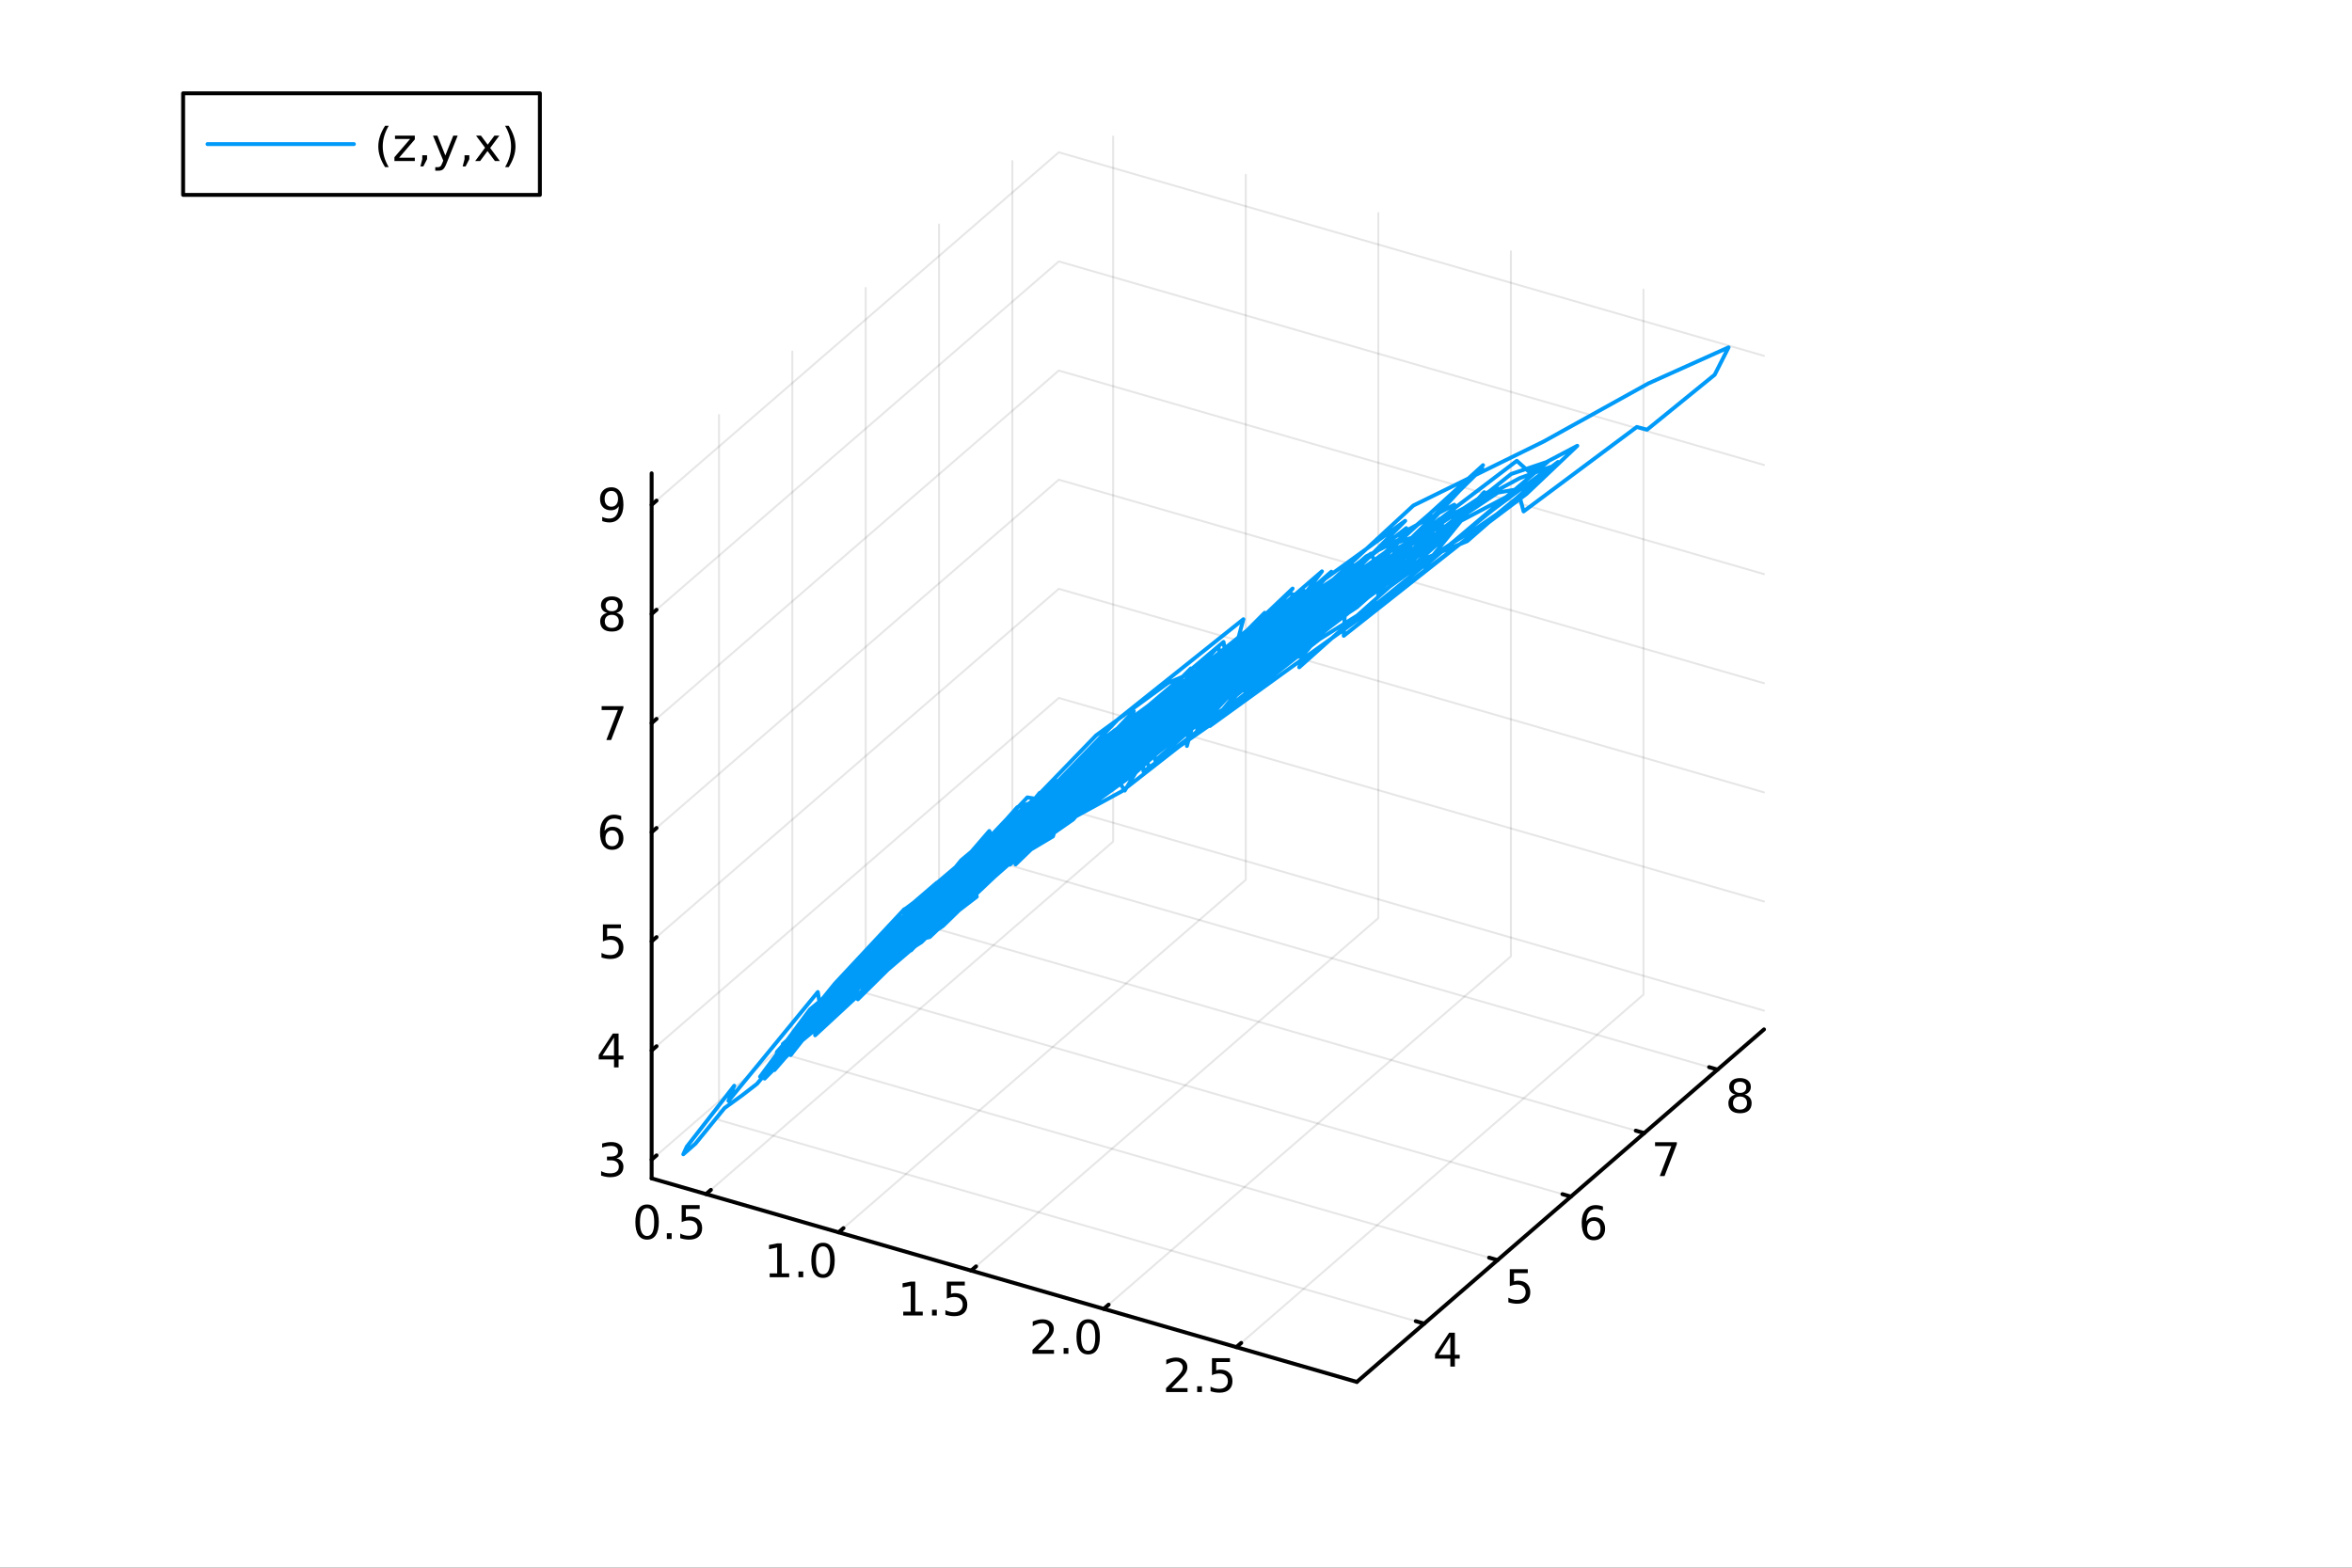 <?xml version="1.0" encoding="utf-8"?>
<svg xmlns="http://www.w3.org/2000/svg" xmlns:xlink="http://www.w3.org/1999/xlink" width="600" height="400" viewBox="0 0 2400 1600">
<rect x="0" y="0" width="2400" height="1600" fill="#333333" stroke="none"/>
<defs>
  <clipPath id="clip040">
    <rect x="0" y="0" width="2400" height="1600"/>
  </clipPath>
</defs>
<path clip-path="url(#clip040)" d="M0 1600 L2400 1600 L2400 0 L0 0  Z" fill="#ffffff" fill-rule="evenodd" fill-opacity="1"/>
<defs>
  <clipPath id="clip041">
    <rect x="480" y="0" width="1681" height="1600"/>
  </clipPath>
</defs>
<defs>
  <clipPath id="clip042">
    <rect x="112" y="47" width="2242" height="1440"/>
  </clipPath>
</defs>
<path clip-path="url(#clip042)" d="M-563.071 2442.28 L-563.071 2183.04 L-250.644 2053.42 L290.496 2128.26 L290.496 2387.5 L-21.931 2517.12 L-563.071 2442.28  Z" fill="#ffffff" fill-rule="evenodd" fill-opacity="1"/>
<polyline clip-path="url(#clip042)" style="stroke:#000000; stroke-linecap:round; stroke-linejoin:round; stroke-width:2; stroke-opacity:0.1; fill:none" points="720.421,1218.7 1135.88,858.898 1135.88,139.296 "/>
<polyline clip-path="url(#clip042)" style="stroke:#000000; stroke-linecap:round; stroke-linejoin:round; stroke-width:2; stroke-opacity:0.1; fill:none" points="855.706,1257.75 1271.17,897.952 1271.17,178.35 "/>
<polyline clip-path="url(#clip042)" style="stroke:#000000; stroke-linecap:round; stroke-linejoin:round; stroke-width:2; stroke-opacity:0.1; fill:none" points="990.991,1296.81 1406.45,937.005 1406.45,217.403 "/>
<polyline clip-path="url(#clip042)" style="stroke:#000000; stroke-linecap:round; stroke-linejoin:round; stroke-width:2; stroke-opacity:0.1; fill:none" points="1126.28,1335.86 1541.74,976.059 1541.74,256.457 "/>
<polyline clip-path="url(#clip042)" style="stroke:#000000; stroke-linecap:round; stroke-linejoin:round; stroke-width:2; stroke-opacity:0.1; fill:none" points="1261.56,1374.91 1677.02,1015.11 1677.02,295.51 "/>
<polyline clip-path="url(#clip042)" style="stroke:#000000; stroke-linecap:round; stroke-linejoin:round; stroke-width:2; stroke-opacity:0.1; fill:none" points="1453.28,1350.88 733.68,1143.15 733.68,423.545 "/>
<polyline clip-path="url(#clip042)" style="stroke:#000000; stroke-linecap:round; stroke-linejoin:round; stroke-width:2; stroke-opacity:0.1; fill:none" points="1528.12,1286.07 808.516,1078.34 808.516,358.735 "/>
<polyline clip-path="url(#clip042)" style="stroke:#000000; stroke-linecap:round; stroke-linejoin:round; stroke-width:2; stroke-opacity:0.1; fill:none" points="1602.95,1221.26 883.352,1013.53 883.352,293.925 "/>
<polyline clip-path="url(#clip042)" style="stroke:#000000; stroke-linecap:round; stroke-linejoin:round; stroke-width:2; stroke-opacity:0.1; fill:none" points="1677.79,1156.45 958.188,948.716 958.188,229.115 "/>
<polyline clip-path="url(#clip042)" style="stroke:#000000; stroke-linecap:round; stroke-linejoin:round; stroke-width:2; stroke-opacity:0.1; fill:none" points="1752.63,1091.64 1033.02,883.906 1033.02,164.304 "/>
<polyline clip-path="url(#clip042)" style="stroke:#000000; stroke-linecap:round; stroke-linejoin:round; stroke-width:2; stroke-opacity:0.1; fill:none" points="664.934,1183.51 1080.4,823.707 1800,1031.44 "/>
<polyline clip-path="url(#clip042)" style="stroke:#000000; stroke-linecap:round; stroke-linejoin:round; stroke-width:2; stroke-opacity:0.1; fill:none" points="664.934,1072.13 1080.4,712.33 1800,920.061 "/>
<polyline clip-path="url(#clip042)" style="stroke:#000000; stroke-linecap:round; stroke-linejoin:round; stroke-width:2; stroke-opacity:0.1; fill:none" points="664.934,960.753 1080.4,600.952 1800,808.683 "/>
<polyline clip-path="url(#clip042)" style="stroke:#000000; stroke-linecap:round; stroke-linejoin:round; stroke-width:2; stroke-opacity:0.1; fill:none" points="664.934,849.375 1080.4,489.574 1800,697.305 "/>
<polyline clip-path="url(#clip042)" style="stroke:#000000; stroke-linecap:round; stroke-linejoin:round; stroke-width:2; stroke-opacity:0.1; fill:none" points="664.934,737.997 1080.4,378.196 1800,585.927 "/>
<polyline clip-path="url(#clip042)" style="stroke:#000000; stroke-linecap:round; stroke-linejoin:round; stroke-width:2; stroke-opacity:0.1; fill:none" points="664.934,626.619 1080.4,266.818 1800,474.549 "/>
<polyline clip-path="url(#clip042)" style="stroke:#000000; stroke-linecap:round; stroke-linejoin:round; stroke-width:2; stroke-opacity:0.1; fill:none" points="664.934,515.241 1080.4,155.44 1800,363.172 "/>
<polyline clip-path="url(#clip040)" style="stroke:#000000; stroke-linecap:round; stroke-linejoin:round; stroke-width:4; stroke-opacity:1; fill:none" points="664.934,1202.68 1384.54,1410.41 "/>
<polyline clip-path="url(#clip040)" style="stroke:#000000; stroke-linecap:round; stroke-linejoin:round; stroke-width:4; stroke-opacity:1; fill:none" points="720.421,1218.7 725.406,1214.38 "/>
<polyline clip-path="url(#clip040)" style="stroke:#000000; stroke-linecap:round; stroke-linejoin:round; stroke-width:4; stroke-opacity:1; fill:none" points="855.706,1257.75 860.691,1253.44 "/>
<polyline clip-path="url(#clip040)" style="stroke:#000000; stroke-linecap:round; stroke-linejoin:round; stroke-width:4; stroke-opacity:1; fill:none" points="990.991,1296.81 995.976,1292.49 "/>
<polyline clip-path="url(#clip040)" style="stroke:#000000; stroke-linecap:round; stroke-linejoin:round; stroke-width:4; stroke-opacity:1; fill:none" points="1126.28,1335.86 1131.26,1331.54 "/>
<polyline clip-path="url(#clip040)" style="stroke:#000000; stroke-linecap:round; stroke-linejoin:round; stroke-width:4; stroke-opacity:1; fill:none" points="1261.56,1374.91 1266.55,1370.6 "/>
<path clip-path="url(#clip040)" d="M660.295 1233.03 Q656.684 1233.03 654.855 1236.59 Q653.05 1240.13 653.05 1247.26 Q653.05 1254.37 654.855 1257.93 Q656.684 1261.48 660.295 1261.48 Q663.929 1261.48 665.735 1257.93 Q667.563 1254.37 667.563 1247.26 Q667.563 1240.13 665.735 1236.59 Q663.929 1233.03 660.295 1233.03 M660.295 1229.32 Q666.105 1229.32 669.161 1233.93 Q672.239 1238.51 672.239 1247.26 Q672.239 1255.99 669.161 1260.6 Q666.105 1265.18 660.295 1265.18 Q654.485 1265.18 651.406 1260.6 Q648.351 1255.99 648.351 1247.26 Q648.351 1238.51 651.406 1233.93 Q654.485 1229.32 660.295 1229.32 Z" fill="#000000" fill-rule="nonzero" fill-opacity="1" /><path clip-path="url(#clip040)" d="M680.457 1258.63 L685.341 1258.63 L685.341 1264.51 L680.457 1264.51 L680.457 1258.63 Z" fill="#000000" fill-rule="nonzero" fill-opacity="1" /><path clip-path="url(#clip040)" d="M695.573 1229.95 L713.929 1229.95 L713.929 1233.88 L699.855 1233.88 L699.855 1242.36 Q700.873 1242.01 701.892 1241.85 Q702.91 1241.66 703.929 1241.66 Q709.716 1241.66 713.096 1244.83 Q716.475 1248 716.475 1253.42 Q716.475 1259 713.003 1262.1 Q709.531 1265.18 703.211 1265.18 Q701.035 1265.18 698.767 1264.81 Q696.522 1264.44 694.114 1263.7 L694.114 1259 Q696.198 1260.13 698.42 1260.69 Q700.642 1261.24 703.119 1261.24 Q707.123 1261.24 709.461 1259.14 Q711.799 1257.03 711.799 1253.42 Q711.799 1249.81 709.461 1247.7 Q707.123 1245.6 703.119 1245.6 Q701.244 1245.6 699.369 1246.01 Q697.517 1246.43 695.573 1247.31 L695.573 1229.95 Z" fill="#000000" fill-rule="nonzero" fill-opacity="1" /><path clip-path="url(#clip040)" d="M785.395 1299.63 L793.034 1299.63 L793.034 1273.26 L784.724 1274.93 L784.724 1270.67 L792.987 1269 L797.663 1269 L797.663 1299.63 L805.302 1299.63 L805.302 1303.56 L785.395 1303.56 L785.395 1299.63 Z" fill="#000000" fill-rule="nonzero" fill-opacity="1" /><path clip-path="url(#clip040)" d="M814.747 1297.68 L819.631 1297.68 L819.631 1303.56 L814.747 1303.56 L814.747 1297.68 Z" fill="#000000" fill-rule="nonzero" fill-opacity="1" /><path clip-path="url(#clip040)" d="M839.816 1272.08 Q836.205 1272.08 834.376 1275.64 Q832.571 1279.19 832.571 1286.32 Q832.571 1293.42 834.376 1296.99 Q836.205 1300.53 839.816 1300.53 Q843.45 1300.53 845.256 1296.99 Q847.084 1293.42 847.084 1286.32 Q847.084 1279.19 845.256 1275.64 Q843.45 1272.08 839.816 1272.08 M839.816 1268.38 Q845.626 1268.38 848.682 1272.98 Q851.76 1277.57 851.76 1286.32 Q851.76 1295.04 848.682 1299.65 Q845.626 1304.23 839.816 1304.23 Q834.006 1304.23 830.927 1299.65 Q827.871 1295.04 827.871 1286.32 Q827.871 1277.57 830.927 1272.98 Q834.006 1268.38 839.816 1268.38 Z" fill="#000000" fill-rule="nonzero" fill-opacity="1" /><path clip-path="url(#clip040)" d="M921.675 1338.68 L929.314 1338.68 L929.314 1312.31 L921.004 1313.98 L921.004 1309.72 L929.268 1308.05 L933.944 1308.05 L933.944 1338.68 L941.583 1338.68 L941.583 1342.61 L921.675 1342.61 L921.675 1338.68 Z" fill="#000000" fill-rule="nonzero" fill-opacity="1" /><path clip-path="url(#clip040)" d="M951.027 1336.74 L955.911 1336.74 L955.911 1342.61 L951.027 1342.61 L951.027 1336.74 Z" fill="#000000" fill-rule="nonzero" fill-opacity="1" /><path clip-path="url(#clip040)" d="M966.143 1308.05 L984.499 1308.05 L984.499 1311.99 L970.425 1311.99 L970.425 1320.46 Q971.444 1320.11 972.462 1319.95 Q973.481 1319.77 974.499 1319.77 Q980.286 1319.77 983.666 1322.94 Q987.045 1326.11 987.045 1331.53 Q987.045 1337.11 983.573 1340.21 Q980.101 1343.29 973.781 1343.29 Q971.606 1343.29 969.337 1342.92 Q967.092 1342.55 964.684 1341.8 L964.684 1337.11 Q966.768 1338.24 968.99 1338.8 Q971.212 1339.35 973.689 1339.35 Q977.693 1339.35 980.031 1337.24 Q982.369 1335.14 982.369 1331.53 Q982.369 1327.92 980.031 1325.81 Q977.693 1323.7 973.689 1323.7 Q971.814 1323.7 969.939 1324.12 Q968.087 1324.54 966.143 1325.42 L966.143 1308.05 Z" fill="#000000" fill-rule="nonzero" fill-opacity="1" /><path clip-path="url(#clip040)" d="M1059.18 1377.73 L1075.5 1377.73 L1075.5 1381.67 L1053.56 1381.67 L1053.56 1377.73 Q1056.22 1374.98 1060.8 1370.35 Q1065.41 1365.7 1066.59 1364.35 Q1068.84 1361.83 1069.71 1360.09 Q1070.62 1358.33 1070.62 1356.65 Q1070.62 1353.89 1068.67 1352.15 Q1066.75 1350.42 1063.65 1350.42 Q1061.45 1350.42 1059 1351.18 Q1056.57 1351.95 1053.79 1353.5 L1053.79 1348.77 Q1056.61 1347.64 1059.07 1347.06 Q1061.52 1346.48 1063.56 1346.48 Q1068.93 1346.48 1072.12 1349.17 Q1075.32 1351.85 1075.32 1356.34 Q1075.32 1358.47 1074.51 1360.4 Q1073.72 1362.29 1071.61 1364.89 Q1071.03 1365.56 1067.93 1368.77 Q1064.83 1371.97 1059.18 1377.73 Z" fill="#000000" fill-rule="nonzero" fill-opacity="1" /><path clip-path="url(#clip040)" d="M1085.32 1375.79 L1090.2 1375.79 L1090.2 1381.67 L1085.32 1381.67 L1085.32 1375.79 Z" fill="#000000" fill-rule="nonzero" fill-opacity="1" /><path clip-path="url(#clip040)" d="M1110.39 1350.19 Q1106.77 1350.19 1104.95 1353.75 Q1103.14 1357.29 1103.14 1364.42 Q1103.14 1371.53 1104.95 1375.09 Q1106.77 1378.64 1110.39 1378.64 Q1114.02 1378.64 1115.83 1375.09 Q1117.65 1371.53 1117.65 1364.42 Q1117.65 1357.29 1115.83 1353.75 Q1114.02 1350.19 1110.39 1350.19 M1110.39 1346.48 Q1116.2 1346.48 1119.25 1351.09 Q1122.33 1355.67 1122.33 1364.42 Q1122.33 1373.15 1119.25 1377.76 Q1116.2 1382.34 1110.39 1382.34 Q1104.58 1382.34 1101.5 1377.76 Q1098.44 1373.15 1098.44 1364.42 Q1098.44 1355.67 1101.5 1351.09 Q1104.58 1346.48 1110.39 1346.48 Z" fill="#000000" fill-rule="nonzero" fill-opacity="1" /><path clip-path="url(#clip040)" d="M1195.46 1416.79 L1211.78 1416.79 L1211.78 1420.72 L1189.84 1420.72 L1189.84 1416.79 Q1192.5 1414.03 1197.08 1409.4 Q1201.69 1404.75 1202.87 1403.41 Q1205.12 1400.88 1206 1399.15 Q1206.9 1397.39 1206.9 1395.7 Q1206.9 1392.94 1204.95 1391.21 Q1203.03 1389.47 1199.93 1389.47 Q1197.73 1389.47 1195.28 1390.24 Q1192.85 1391 1190.07 1392.55 L1190.07 1387.83 Q1192.89 1386.69 1195.35 1386.12 Q1197.8 1385.54 1199.84 1385.54 Q1205.21 1385.54 1208.4 1388.22 Q1211.6 1390.91 1211.6 1395.4 Q1211.6 1397.53 1210.79 1399.45 Q1210 1401.35 1207.89 1403.94 Q1207.31 1404.61 1204.21 1407.83 Q1201.11 1411.02 1195.46 1416.79 Z" fill="#000000" fill-rule="nonzero" fill-opacity="1" /><path clip-path="url(#clip040)" d="M1221.6 1414.84 L1226.48 1414.84 L1226.48 1420.72 L1221.6 1420.72 L1221.6 1414.84 Z" fill="#000000" fill-rule="nonzero" fill-opacity="1" /><path clip-path="url(#clip040)" d="M1236.71 1386.16 L1255.07 1386.16 L1255.07 1390.1 L1241 1390.1 L1241 1398.57 Q1242.01 1398.22 1243.03 1398.06 Q1244.05 1397.87 1245.07 1397.87 Q1250.86 1397.87 1254.24 1401.05 Q1257.62 1404.22 1257.62 1409.63 Q1257.62 1415.21 1254.14 1418.31 Q1250.67 1421.39 1244.35 1421.39 Q1242.18 1421.39 1239.91 1421.02 Q1237.66 1420.65 1235.25 1419.91 L1235.25 1415.21 Q1237.34 1416.35 1239.56 1416.9 Q1241.78 1417.46 1244.26 1417.46 Q1248.26 1417.46 1250.6 1415.35 Q1252.94 1413.24 1252.94 1409.63 Q1252.94 1406.02 1250.6 1403.92 Q1248.26 1401.81 1244.26 1401.81 Q1242.38 1401.81 1240.51 1402.23 Q1238.66 1402.64 1236.71 1403.52 L1236.71 1386.16 Z" fill="#000000" fill-rule="nonzero" fill-opacity="1" /><polyline clip-path="url(#clip040)" style="stroke:#000000; stroke-linecap:round; stroke-linejoin:round; stroke-width:4; stroke-opacity:1; fill:none" points="1384.54,1410.41 1800,1050.61 "/>
<polyline clip-path="url(#clip040)" style="stroke:#000000; stroke-linecap:round; stroke-linejoin:round; stroke-width:4; stroke-opacity:1; fill:none" points="1453.28,1350.88 1444.65,1348.38 "/>
<polyline clip-path="url(#clip040)" style="stroke:#000000; stroke-linecap:round; stroke-linejoin:round; stroke-width:4; stroke-opacity:1; fill:none" points="1528.12,1286.07 1519.48,1283.57 "/>
<polyline clip-path="url(#clip040)" style="stroke:#000000; stroke-linecap:round; stroke-linejoin:round; stroke-width:4; stroke-opacity:1; fill:none" points="1602.95,1221.26 1594.32,1218.76 "/>
<polyline clip-path="url(#clip040)" style="stroke:#000000; stroke-linecap:round; stroke-linejoin:round; stroke-width:4; stroke-opacity:1; fill:none" points="1677.79,1156.45 1669.16,1153.95 "/>
<polyline clip-path="url(#clip040)" style="stroke:#000000; stroke-linecap:round; stroke-linejoin:round; stroke-width:4; stroke-opacity:1; fill:none" points="1752.63,1091.64 1743.99,1089.14 "/>
<path clip-path="url(#clip040)" d="M1479.92 1364.27 L1468.11 1382.72 L1479.92 1382.72 L1479.92 1364.27 M1478.69 1360.2 L1484.57 1360.2 L1484.57 1382.72 L1489.5 1382.72 L1489.5 1386.61 L1484.57 1386.61 L1484.57 1394.76 L1479.92 1394.76 L1479.92 1386.61 L1464.32 1386.61 L1464.32 1382.1 L1478.69 1360.2 Z" fill="#000000" fill-rule="nonzero" fill-opacity="1" /><path clip-path="url(#clip040)" d="M1540.61 1295.39 L1558.97 1295.39 L1558.97 1299.32 L1544.9 1299.32 L1544.9 1307.8 Q1545.91 1307.45 1546.93 1307.29 Q1547.95 1307.1 1548.97 1307.1 Q1554.76 1307.1 1558.14 1310.27 Q1561.52 1313.44 1561.52 1318.86 Q1561.52 1324.44 1558.04 1327.54 Q1554.57 1330.62 1548.25 1330.62 Q1546.08 1330.62 1543.81 1330.25 Q1541.56 1329.88 1539.15 1329.14 L1539.15 1324.44 Q1541.24 1325.57 1543.46 1326.13 Q1545.68 1326.69 1548.16 1326.69 Q1552.16 1326.69 1554.5 1324.58 Q1556.84 1322.47 1556.84 1318.86 Q1556.84 1315.25 1554.5 1313.14 Q1552.16 1311.04 1548.16 1311.04 Q1546.28 1311.04 1544.41 1311.45 Q1542.56 1311.87 1540.61 1312.75 L1540.61 1295.39 Z" fill="#000000" fill-rule="nonzero" fill-opacity="1" /><path clip-path="url(#clip040)" d="M1626.33 1246 Q1623.18 1246 1621.33 1248.15 Q1619.5 1250.3 1619.5 1254.05 Q1619.5 1257.78 1621.33 1259.95 Q1623.18 1262.11 1626.33 1262.11 Q1629.48 1262.11 1631.31 1259.95 Q1633.16 1257.78 1633.16 1254.05 Q1633.16 1250.3 1631.31 1248.15 Q1629.48 1246 1626.33 1246 M1635.61 1231.34 L1635.61 1235.6 Q1633.85 1234.77 1632.05 1234.33 Q1630.26 1233.89 1628.5 1233.89 Q1623.87 1233.89 1621.42 1237.01 Q1618.99 1240.14 1618.64 1246.46 Q1620.01 1244.44 1622.07 1243.38 Q1624.13 1242.29 1626.61 1242.29 Q1631.81 1242.29 1634.82 1245.46 Q1637.86 1248.61 1637.86 1254.05 Q1637.86 1259.38 1634.71 1262.59 Q1631.56 1265.81 1626.33 1265.81 Q1620.33 1265.81 1617.16 1261.23 Q1613.99 1256.62 1613.99 1247.89 Q1613.99 1239.7 1617.88 1234.84 Q1621.77 1229.95 1628.32 1229.95 Q1630.08 1229.95 1631.86 1230.3 Q1633.67 1230.65 1635.61 1231.34 Z" fill="#000000" fill-rule="nonzero" fill-opacity="1" /><path clip-path="url(#clip040)" d="M1688.83 1165.77 L1711.05 1165.77 L1711.05 1167.76 L1698.5 1200.33 L1693.62 1200.33 L1705.42 1169.7 L1688.83 1169.7 L1688.83 1165.77 Z" fill="#000000" fill-rule="nonzero" fill-opacity="1" /><path clip-path="url(#clip040)" d="M1775.51 1119.11 Q1772.18 1119.11 1770.26 1120.89 Q1768.36 1122.67 1768.36 1125.8 Q1768.36 1128.92 1770.26 1130.7 Q1772.18 1132.49 1775.51 1132.49 Q1778.85 1132.49 1780.77 1130.7 Q1782.69 1128.9 1782.69 1125.8 Q1782.69 1122.67 1780.77 1120.89 Q1778.87 1119.11 1775.51 1119.11 M1770.84 1117.12 Q1767.83 1116.38 1766.14 1114.32 Q1764.47 1112.26 1764.47 1109.29 Q1764.47 1105.15 1767.41 1102.74 Q1770.38 1100.33 1775.51 1100.33 Q1780.68 1100.33 1783.62 1102.74 Q1786.56 1105.15 1786.56 1109.29 Q1786.56 1112.26 1784.87 1114.32 Q1783.2 1116.38 1780.21 1117.12 Q1783.59 1117.9 1785.47 1120.19 Q1787.37 1122.49 1787.37 1125.8 Q1787.37 1130.82 1784.29 1133.51 Q1781.23 1136.19 1775.51 1136.19 Q1769.8 1136.19 1766.72 1133.51 Q1763.66 1130.82 1763.66 1125.8 Q1763.66 1122.49 1765.56 1120.19 Q1767.46 1117.9 1770.84 1117.12 M1769.13 1109.73 Q1769.13 1112.42 1770.79 1113.92 Q1772.48 1115.43 1775.51 1115.43 Q1778.52 1115.43 1780.21 1113.92 Q1781.93 1112.42 1781.93 1109.73 Q1781.93 1107.05 1780.21 1105.54 Q1778.52 1104.04 1775.51 1104.04 Q1772.48 1104.04 1770.79 1105.54 Q1769.13 1107.05 1769.13 1109.73 Z" fill="#000000" fill-rule="nonzero" fill-opacity="1" /><polyline clip-path="url(#clip040)" style="stroke:#000000; stroke-linecap:round; stroke-linejoin:round; stroke-width:4; stroke-opacity:1; fill:none" points="664.934,1202.68 664.934,483.08 "/>
<polyline clip-path="url(#clip040)" style="stroke:#000000; stroke-linecap:round; stroke-linejoin:round; stroke-width:4; stroke-opacity:1; fill:none" points="664.934,1183.51 669.92,1179.19 "/>
<polyline clip-path="url(#clip040)" style="stroke:#000000; stroke-linecap:round; stroke-linejoin:round; stroke-width:4; stroke-opacity:1; fill:none" points="664.934,1072.13 669.92,1067.81 "/>
<polyline clip-path="url(#clip040)" style="stroke:#000000; stroke-linecap:round; stroke-linejoin:round; stroke-width:4; stroke-opacity:1; fill:none" points="664.934,960.753 669.92,956.435 "/>
<polyline clip-path="url(#clip040)" style="stroke:#000000; stroke-linecap:round; stroke-linejoin:round; stroke-width:4; stroke-opacity:1; fill:none" points="664.934,849.375 669.92,845.057 "/>
<polyline clip-path="url(#clip040)" style="stroke:#000000; stroke-linecap:round; stroke-linejoin:round; stroke-width:4; stroke-opacity:1; fill:none" points="664.934,737.997 669.92,733.679 "/>
<polyline clip-path="url(#clip040)" style="stroke:#000000; stroke-linecap:round; stroke-linejoin:round; stroke-width:4; stroke-opacity:1; fill:none" points="664.934,626.619 669.92,622.302 "/>
<polyline clip-path="url(#clip040)" style="stroke:#000000; stroke-linecap:round; stroke-linejoin:round; stroke-width:4; stroke-opacity:1; fill:none" points="664.934,515.241 669.92,510.924 "/>
<path clip-path="url(#clip040)" d="M629.005 1182.15 Q632.361 1182.87 634.236 1185.14 Q636.134 1187.41 636.134 1190.74 Q636.134 1195.86 632.616 1198.66 Q629.097 1201.46 622.616 1201.46 Q620.44 1201.46 618.125 1201.02 Q615.834 1200.6 613.38 1199.75 L613.38 1195.23 Q615.324 1196.37 617.639 1196.95 Q619.954 1197.52 622.477 1197.52 Q626.875 1197.52 629.167 1195.79 Q631.482 1194.05 631.482 1190.74 Q631.482 1187.69 629.329 1185.97 Q627.199 1184.24 623.38 1184.24 L619.352 1184.24 L619.352 1180.39 L623.565 1180.39 Q627.014 1180.39 628.843 1179.03 Q630.671 1177.64 630.671 1175.05 Q630.671 1172.39 628.773 1170.97 Q626.898 1169.54 623.38 1169.54 Q621.459 1169.54 619.26 1169.96 Q617.06 1170.37 614.422 1171.25 L614.422 1167.08 Q617.084 1166.34 619.398 1165.97 Q621.736 1165.6 623.797 1165.6 Q629.121 1165.6 632.222 1168.03 Q635.324 1170.44 635.324 1174.56 Q635.324 1177.43 633.681 1179.42 Q632.037 1181.39 629.005 1182.15 Z" fill="#000000" fill-rule="nonzero" fill-opacity="1" /><path clip-path="url(#clip040)" d="M626.551 1058.92 L614.746 1077.37 L626.551 1077.37 L626.551 1058.92 M625.324 1054.85 L631.204 1054.85 L631.204 1077.37 L636.134 1077.37 L636.134 1081.26 L631.204 1081.26 L631.204 1089.41 L626.551 1089.41 L626.551 1081.26 L610.949 1081.26 L610.949 1076.75 L625.324 1054.85 Z" fill="#000000" fill-rule="nonzero" fill-opacity="1" /><path clip-path="url(#clip040)" d="M615.232 943.473 L633.588 943.473 L633.588 947.408 L619.514 947.408 L619.514 955.88 Q620.533 955.533 621.551 955.371 Q622.57 955.186 623.588 955.186 Q629.375 955.186 632.755 958.357 Q636.134 961.528 636.134 966.945 Q636.134 972.523 632.662 975.625 Q629.19 978.704 622.871 978.704 Q620.695 978.704 618.426 978.334 Q616.181 977.963 613.773 977.223 L613.773 972.523 Q615.857 973.658 618.079 974.213 Q620.301 974.769 622.778 974.769 Q626.783 974.769 629.121 972.662 Q631.459 970.556 631.459 966.945 Q631.459 963.334 629.121 961.227 Q626.783 959.121 622.778 959.121 Q620.903 959.121 619.028 959.537 Q617.176 959.954 615.232 960.834 L615.232 943.473 Z" fill="#000000" fill-rule="nonzero" fill-opacity="1" /><path clip-path="url(#clip040)" d="M624.607 847.511 Q621.459 847.511 619.607 849.664 Q617.778 851.817 617.778 855.567 Q617.778 859.294 619.607 861.47 Q621.459 863.622 624.607 863.622 Q627.755 863.622 629.584 861.47 Q631.435 859.294 631.435 855.567 Q631.435 851.817 629.584 849.664 Q627.755 847.511 624.607 847.511 M633.889 832.859 L633.889 837.118 Q632.13 836.285 630.324 835.845 Q628.542 835.405 626.783 835.405 Q622.153 835.405 619.699 838.53 Q617.269 841.655 616.922 847.974 Q618.287 845.961 620.347 844.896 Q622.408 843.808 624.884 843.808 Q630.093 843.808 633.102 846.979 Q636.134 850.127 636.134 855.567 Q636.134 860.891 632.986 864.109 Q629.838 867.326 624.607 867.326 Q618.611 867.326 615.44 862.743 Q612.269 858.136 612.269 849.41 Q612.269 841.215 616.158 836.354 Q620.047 831.47 626.597 831.47 Q628.357 831.47 630.139 831.817 Q631.945 832.164 633.889 832.859 Z" fill="#000000" fill-rule="nonzero" fill-opacity="1" /><path clip-path="url(#clip040)" d="M613.912 720.717 L636.134 720.717 L636.134 722.708 L623.588 755.277 L618.704 755.277 L630.509 724.652 L613.912 724.652 L613.912 720.717 Z" fill="#000000" fill-rule="nonzero" fill-opacity="1" /><path clip-path="url(#clip040)" d="M624.283 627.487 Q620.949 627.487 619.028 629.27 Q617.13 631.052 617.13 634.177 Q617.13 637.302 619.028 639.084 Q620.949 640.867 624.283 640.867 Q627.616 640.867 629.537 639.084 Q631.459 637.279 631.459 634.177 Q631.459 631.052 629.537 629.27 Q627.639 627.487 624.283 627.487 M619.607 625.497 Q616.597 624.756 614.908 622.696 Q613.241 620.635 613.241 617.672 Q613.241 613.529 616.181 611.122 Q619.144 608.714 624.283 608.714 Q629.445 608.714 632.384 611.122 Q635.324 613.529 635.324 617.672 Q635.324 620.635 633.634 622.696 Q631.968 624.756 628.982 625.497 Q632.361 626.284 634.236 628.575 Q636.134 630.867 636.134 634.177 Q636.134 639.2 633.056 641.885 Q630 644.57 624.283 644.57 Q618.565 644.57 615.486 641.885 Q612.431 639.2 612.431 634.177 Q612.431 630.867 614.329 628.575 Q616.227 626.284 619.607 625.497 M617.894 618.112 Q617.894 620.797 619.56 622.302 Q621.25 623.807 624.283 623.807 Q627.292 623.807 628.982 622.302 Q630.695 620.797 630.695 618.112 Q630.695 615.427 628.982 613.923 Q627.292 612.418 624.283 612.418 Q621.25 612.418 619.56 613.923 Q617.894 615.427 617.894 618.112 Z" fill="#000000" fill-rule="nonzero" fill-opacity="1" /><path clip-path="url(#clip040)" d="M614.514 531.804 L614.514 527.545 Q616.273 528.378 618.079 528.818 Q619.885 529.257 621.621 529.257 Q626.25 529.257 628.681 526.156 Q631.134 523.031 631.482 516.688 Q630.139 518.679 628.079 519.744 Q626.019 520.808 623.519 520.808 Q618.334 520.808 615.301 517.683 Q612.292 514.535 612.292 509.096 Q612.292 503.772 615.44 500.554 Q618.588 497.336 623.82 497.336 Q629.815 497.336 632.963 501.943 Q636.134 506.526 636.134 515.276 Q636.134 523.447 632.246 528.332 Q628.38 533.193 621.829 533.193 Q620.07 533.193 618.264 532.845 Q616.459 532.498 614.514 531.804 M623.82 517.151 Q626.968 517.151 628.796 514.998 Q630.648 512.846 630.648 509.096 Q630.648 505.369 628.796 503.216 Q626.968 501.04 623.82 501.04 Q620.672 501.04 618.82 503.216 Q616.991 505.369 616.991 509.096 Q616.991 512.846 618.82 514.998 Q620.672 517.151 623.82 517.151 Z" fill="#000000" fill-rule="nonzero" fill-opacity="1" /><polyline clip-path="url(#clip042)" style="stroke:#009af9; stroke-linecap:round; stroke-linejoin:round; stroke-width:4; stroke-opacity:1; fill:none" points="999.287,891.478 993.041,898.941 988.257,904.641 997.979,892.267 996.123,894.351 1000.41,888.742 995.718,894.334 999.458,889.356 999.615,888.852 987.69,903.286 977.084,915.824 990.393,898.51 999.537,886.647 991.654,896.088 990.324,897.077 986.011,902.047 980.651,907.68 974.715,913.902 983.779,901.375 995.256,886.41 1008.59,869.745 1004.67,875.449 1016.65,861.866 1027.1,851.206 1013.08,870.475 1013.6,871.017 1038.98,841.797 1067.95,811.266 1059.47,830.4 1063.16,827.205 1047.68,849.539 1035.49,860.704 1047.24,843.258 1053.67,839.17 1070.14,822.076 1054.38,845.418 1042.77,852.61 981.78,904.63 1042.11,834.628 1154.34,730.882 1128.04,776.677 1111.42,792.028 1117.16,786.582 1109.87,796.646 1079.75,826.871 1200.81,713.078 1147.92,770.009 1144.62,773.469 1124.07,787.052 1145.91,763.261 1081.15,823.363 1125.42,772.309 1112.4,795.998 1095.02,810.409 1074.85,824.625 1116.54,779.807 1131.52,780.778 1243.29,659.747 1247.72,685.639 1220.38,712.234 1178.81,753.835 1145.33,784.958 1115.31,803.738 1146.55,760.798 1114.25,793.741 1079.65,823.2 1004.16,895.87 980.074,913.433 1009.61,869.016 1060.69,816.672 1069.77,819.58 1088.71,797.52 1122.06,779.998 1077.7,835.663 1036.18,877.523 1166.76,752.004 1200.78,714.402 1199.5,722.279 1245.25,686.354 1334.43,615.813 1334.72,625.649 1350.61,622.435 1347.38,630.269 1415.03,574.786 1356.5,628.174 1344.53,622.528 1288.06,674.988 1241.64,731.766 1144.69,807.608 1095.29,834.561 1076.07,834.741 1057.59,845.668 1069.95,827.092 1100.73,798.877 1128.71,769.047 1215.17,682.213 1231.27,698.205 1270.41,669.427 1280.43,673.835 1266.59,674.013 1295.6,661.323 1265.11,675.922 1175.75,743.276 1164.77,751.925 1086.57,825.26 1052.98,844.256 1099.09,805.779 1068,830.097 965.331,920.883 957.02,921.05 1009.23,864.282 983.626,898.539 990.646,892.592 1031.65,855.762 1100.58,803.73 1088.37,814.83 1115.34,781.527 1044.85,839.722 1119.45,784.421 1159.41,739.58 1188.35,726.938 1175.35,741.683 1192,731.818 1222.3,725.042 1154.2,774.517 1065.99,856.01 1030.47,870.658 1021.5,877.7 1112.04,786.286 1240.54,677.728 1223.89,708.564 1210.87,713.707 1230.27,707.321 1260.35,686.502 1187.47,750.42 1131.5,792.899 1165.84,751.133 989.26,910.69 998.225,890.958 1034.98,844.161 1094.54,783.922 1100.89,795.072 1129.43,769.791 1161.65,747.691 1115.81,797.109 1081.58,821.463 1093.44,807.81 1148.08,753.557 1156.57,752.058 1128.78,783.658 1071.59,844.33 1064.95,835.374 1055.1,847.994 1026.87,872.714 1034.29,860.853 1083.19,805.281 1128.33,771.191 1147.24,755.864 1107.9,796.938 1044.97,857.555 1045.37,853.399 1174.03,726.286 1152.01,760.807 1205.11,714.608 1254.02,676.746 1235.58,703.421 1297.06,668.791 1228.26,723.007 1272.41,678.458 1282.14,675.14 1212.52,731.869 1193,737.088 1021.15,886.809 984.961,912.388 1051.18,841.316 1061.44,828.808 1052.86,836.312 1088.67,819.998 1106.01,787.552 1208.47,700.988 1278.29,655.253 1236.1,698.864 1200.1,733.387 1189.03,732.169 1120.19,795.031 1249.9,668.666 1248.45,688.213 1284.87,659.246 1149.8,758.028 1124.86,785.692 1114.74,791.868 1082.89,815.499 1231.56,676.639 1249.91,682.094 1313.55,632.094 1324.68,633.622 1351.1,626.21 1178.82,776.304 1174.94,749.931 1217.88,710.779 1182.54,740.609 1261.7,671.198 1220.72,715.288 1201.78,729.596 1165.33,758.029 1193.87,734.633 1073.29,834.064 1074.46,828.987 1047.04,852.956 1032.03,868.773 1011.61,869.921 1010.01,873.173 1034.78,843.584 1141.02,733.967 1268.77,631.998 1255.92,679.913 1245.7,700.554 1212.64,731.529 1169.08,773.465 1283.01,655.758 1333.5,624.949 1315.66,658.166 1214.55,736.881 1156.95,780.416 1173.59,757.097 1214.91,713.313 1245.79,688.222 1198.98,741.475 1120,795.922 1141.94,768.515 1315.59,605.793 1332.51,609.595 1244.96,701.134 1260.92,683.209 1394.08,567.871 1429.16,549.951 1388.74,598.516 1358.79,624.801 1382.87,605.808 1337.83,637.731 1349.61,628.416 1469.42,529.4 1473.3,541.089 1384.48,619.857 1340.2,648.821 1367.34,611.295 1346.02,627.632 1315.75,664.076 1259.37,704.047 1292.68,667.432 1344.99,619.067 1345.51,614.198 1317.92,656.271 1391.79,604.347 1340.55,637.158 1354.58,615.727 1265.15,695.752 1171.84,767.827 1149.19,779.193 1050.61,860.69 1015.56,887.134 1020.09,876.605 1039.03,845.033 1091.08,799.139 1122.73,782.012 1182.08,734.293 1158.69,756.369 1020.28,879.804 1092.27,796.266 1022.77,870.426 1011.76,874.434 1026.17,856.286 1031.18,862.988 969.751,926.794 941.92,945.983 968.876,916.385 1074.81,798.039 1006.37,889.012 1026.8,855.252 1030.3,853.151 1052.65,836.1 1094.11,796.078 1124.38,786.573 1112.72,794.453 1073.11,830.436 1142.8,755.285 1095.68,802.86 1109.94,802.316 1129.48,763.582 1188.54,749.005 1286.81,660.596 1187.87,750.137 1124.02,800.294 1049.07,858.032 1100.23,790.092 1166.79,730.878 1203.58,702.031 1162.43,751.158 1108.97,797.731 1189.02,730.291 1212.43,720.195 1211.26,728.158 1279.27,680.171 1325.58,644.668 1232.01,703.026 1197.19,744.069 1167.17,761.681 1065.14,853.181 1086.7,815.9 1107.92,794.633 1089.52,808.389 1088.39,809.668 1050.24,853.351 1015.02,871.343 1028.28,857.46 1058.38,828.226 1085.84,810.391 1102.9,794.738 1074.08,819.38 1063.62,831.987 1080.4,810.944 1016.58,869.223 991.121,883.008 1041.39,833.144 924.218,938.611 885.348,984.155 851.174,1024.26 802.993,1068.23 809.103,1057.6 814.135,1049.41 865.492,998.296 860.006,1003.41 916.35,948.613 956.458,915.213 930.26,942.923 921.114,949.603 877.182,991.186 866.94,1002.79 854.696,1012.25 911.002,947.152 919.363,940.343 879.348,985.046 923.127,936.441 861.709,1006.18 893.595,967.064 919.13,936.116 887.018,978.852 852.902,1017.35 892.691,976.352 878.374,989.231 875.552,992.745 934.358,936.205 955.654,913.371 994.145,887.785 1051.9,839.355 1098.27,793.236 1201.51,712.503 1319,600.671 1264.34,667.694 1244.81,705.198 1200.72,737.617 1231.89,708.796 1116.7,801.834 1101.85,809.711 1070.9,832.208 1050.92,843.858 1150.61,738.228 1248.51,655.164 1251.97,677.045 1126.81,804.278 1116.6,796.647 1143.73,772.031 1081.62,830.196 1067.18,833.632 1068.87,830.021 993.836,904.339 982.501,909.457 984.755,899.038 1065.44,813.088 1077.41,811.112 1060.89,840.798 1006.47,883.618 1044.1,837.421 1107.45,770.322 1099.31,786.011 1091.84,795.31 1080.51,813.647 1060.13,836.921 1090.69,803.615 1074.44,853.646 1020.35,885.83 1023.65,874.654 1048.76,845.816 1051.6,843.155 1057.54,839.679 1057.8,821.621 1121.67,779.291 1128.77,776.923 1145.19,764.32 1152.18,757.906 1089.51,823.119 1040.11,869.859 999.16,896.572 1056.98,823.407 1081.74,813.483 1110.39,793.948 1177.55,743.213 1263.79,668.169 1358.58,611.181 1512.46,478.011 1384.23,604.251 1340.13,634.704 1290.66,683.333 1274.1,685.876 1190.35,744.256 1225.86,705.564 1159.3,765.824 1236.4,701.373 1286.1,656.646 1232.29,696.53 1174.71,767.243 1166.15,755.502 1222.76,704.54 1227.23,708.372 1207.07,728.651 1250.99,674.668 1251.96,681.75 1272.82,653.843 1295.48,645.059 1123.82,780.672 1104.61,807.233 1129.4,773.67 1113.05,797.875 1029.8,860.181 1054.58,833.352 963.577,919.568 942.6,945.788 932.015,948.326 985.109,885.586 961.1,916.604 1027.11,852.704 1079.36,807.33 1085.15,809.93 1112.65,806.812 1209.88,709.296 1256.09,669.575 1285.02,650.387 1268.59,666.978 1256.97,678.762 1373.89,600.271 1281.2,680.79 1197.77,730.552 1151.35,772.083 1092.38,829.447 1106.25,813.133 1169.68,745.944 1281.49,654.058 1304.09,654.416 1318.34,648.934 1298.48,666.422 1238.41,717.834 1247.81,705.818 1308.16,647.821 1168.63,772.806 1165.13,762.212 1128.37,801.905 1210.14,710.485 1048.39,854.77 985.483,909.161 948.354,932.306 922.365,958.127 964.481,906.598 907.27,972.681 967.349,905.771 1005.5,867.457 1084.57,795.225 1074.66,814.85 1055.23,828.471 1008.85,880.928 977.567,913.088 1036.73,855.11 1110.81,801.451 1174.79,726.31 1260.93,678.555 1277.52,666.737 1288.43,668.555 1352.53,615.939 1270.77,694.781 1245.89,701.583 1233.35,719.157 1200.63,727.862 1260.37,669.701 1246.48,693.362 1258.3,682.975 1294.27,658.816 1211.08,731.552 1171.61,757.039 1104.56,811.671 1082.46,823.236 1051.3,843.617 1080.28,807.19 1013.63,871.442 994.544,875.722 994.58,885.636 975.802,916.981 981.148,915.802 1066.11,829.395 1076.32,815.773 1029.37,873.698 929,960.909 909.956,963.651 910.096,965.326 981.298,888.177 1027.06,854.326 1006.58,882.107 954.228,933.462 990.637,885.023 939.617,947.207 950.856,928.429 957.885,924.308 924.953,958.279 910.153,964.984 971.146,890.557 902.642,966.501 982.136,891.838 981.46,900.938 999.217,895.214 929.733,969.919 922.949,972.818 875.385,1019.9 958.809,923.208 935.909,950.895 884.28,1007.2 893.66,981.499 860.804,1012.16 871.106,997.227 871.847,995.087 891.668,986.19 830.692,1053.72 860.483,1013.29 942.166,941.759 943.325,932.31 959.677,910.804 964.924,922.362 945.83,933.712 998.266,876.756 1011.13,863.397 1044.02,838.979 1035.43,843.692 926.392,943.446 1019.34,860.715 1015.67,874.533 1037.03,854.282 985.233,895.948 915.354,963.118 917.713,958.856 998.149,883.852 948.9,937.33 903.951,972.499 940.583,931.236 998.542,884.979 1072.21,820.223 1049.81,845.833 1028.91,868.832 1065.48,827.296 1094.54,794.063 1208.21,703.373 1218.77,715.203 1201.94,729.578 1135.12,793.36 1059.08,848.797 974.832,923.193 998.795,885.385 1024.59,854.659 994.352,890.062 939.146,952.095 906.969,977.911 916.494,960.956 913.304,961.479 924.892,951.448 895.704,984.615 983.265,913.736 1053.53,829.207 1098.4,785.689 1043.93,849.938 1085.97,818.09 1091,805.598 1071.5,814.181 1065.2,813.1 1120.06,758.283 1205.91,695.148 1255.74,684.972 1221.01,722.121 1213.47,733.533 1173.09,756.794 1170.1,752.676 1251.75,668.988 1212.69,717.921 1186.07,742.162 1148.57,769.093 1206.1,709.85 1205.39,716.839 1286.41,655.126 1325.07,639.802 1214.87,733.172 1147.43,777.305 1122.35,792.328 1127.84,790.149 1168.37,740.51 1213.45,705.304 1299.64,639.852 1321.93,635.953 1405.74,560.726 1475.38,536.885 1542,483.78 1579.72,471.032 1452.75,578.588 1514.54,502.318 1476.3,543.717 1419.29,589.866 1454.86,551.892 1528.39,502.753 1561.27,497.174 1498.85,548.088 1371.16,648.906 1372.65,618.959 1373.13,616.692 1324.02,653.939 1346.95,630.245 1386.93,591.422 1415.37,581.207 1289.21,692.406 1260.98,704.481 1170.37,776.964 1104.23,825.892 1063.98,849.205 1064.55,835.879 1064.63,836.514 1053.13,843.962 998.866,899.365 1035.13,847.565 967.131,916.69 953.693,922.519 964.081,914.965 1021.61,857.393 1055.1,837.184 983.162,911.612 1000.67,897.316 1037.83,857.419 1111.38,786.707 997.127,891.341 946.254,923.306 929.218,939.239 944.517,927.126 1039.03,846.898 1022.93,872.08 1027.58,859.721 1080.67,834.095 1095.24,819.601 1201.99,715.79 1121.64,793.558 1094.37,806.131 1129.11,773.687 1150.25,753.833 1124.46,790.76 1029.67,878.161 1061.88,840.042 1130.21,772.849 1198.26,716.011 1177.93,748.837 1186.44,744.325 1224.18,716.29 1231.94,709.66 1228.1,708 1184.56,756.007 1143.98,793.146 1166.03,751.933 1203.85,713.615 1124.52,775.639 1120.56,779.811 1076.83,820.328 1069.23,828.864 1086.11,825.538 1032.82,867.133 1090.26,797.258 1166.16,756.459 1163.85,757.04 1206.09,722.238 1106.98,819.665 1101.62,809.781 1072.48,833.542 1056.54,836.405 1032.98,860.827 1084.93,803.997 1027.12,856.375 1035.22,854.311 1029.16,860.748 1043.32,852.024 1125.92,768.738 1116.19,775.061 975.099,889.234 1000.26,880.885 971.157,920.12 1019.24,867.705 1090.13,815.483 1122.66,788.435 1127.89,759.753 1125.11,787.643 1107.83,803.453 1071.06,844.925 1112.62,820.209 1084.12,832.764 1120.13,798.323 1077.84,830.549 1052.31,841.856 1042.14,845.958 1162.65,730.575 1284.05,637.023 1298.16,658.069 1195.92,751.699 1223.94,715.813 1227.89,718.547 1190.86,743.743 1205.06,720.085 1131.53,793.409 1101.78,821.547 1079.93,836.519 1114.67,778.13 1103.44,789.552 1018.9,866.977 984.167,893.274 982.155,894.967 911.845,960.089 899.6,964.117 843.695,1023.24 899.531,965.241 915.704,945.915 927.905,936.2 999.547,870.2 947.532,923.692 893.131,976.323 964.675,894.63 1019.57,854.435 1065.16,812.675 1150.89,749.836 1098.52,813.989 1048.31,853.859 1121.92,773.258 1263.85,662.506 1305.01,632.361 1221.17,734.997 1146.62,793.437 1129.47,790.513 1061.88,842.78 1072.77,823.23 1114.18,779.193 1059.54,846.871 1115.79,788.745 1065.66,846.028 1123.51,800.227 1076.98,843.144 1079.37,838.647 971.579,927.536 909.467,982.781 915.08,969.874 865.339,1018.13 851.017,1024.84 793.131,1084.57 805.312,1061.13 851.985,1003.75 922.689,928.034 944.302,917.239 919.114,954.923 944.716,923.171 1009.5,848.106 1014.87,859.918 1046.32,837.361 1028.68,861.156 1047.04,841.551 996.121,893.915 1004.21,876.267 997.662,880.225 1030.38,855.818 1090.01,791.034 1144.7,752.427 1157.46,744.393 1083.95,820.503 1025.18,868.499 1057.07,845.208 1134.91,763.651 1114.84,787.988 1115.7,784.082 1249.1,678.84 1208.74,714.23 1184.81,740.465 1171.82,744.733 1211.78,716.259 1173.3,746.616 1296.03,673.861 1385.93,599.949 1435.9,553.258 1437.21,576.682 1348.76,633.996 1416.55,578.537 1371.32,628.622 1236.56,735.078 1172.95,783.752 1166.62,767.788 1113.89,810.623 1153.63,763.725 1118.97,790.254 1133.97,780.118 1173.24,749.017 1251.51,691.274 1332.29,621.575 1303.31,657.999 1375.75,594.437 1405.46,599.767 1440.69,559.849 1369.83,617.193 1269.15,700.51 1375.34,598.535 1375.14,602.898 1402.61,576.474 1378.59,610.484 1383.04,612.239 1338.49,646.887 1279.44,689.905 1319.9,651.438 1237.57,716.482 1258.38,681.379 1213.89,731.431 1181.63,748.474 1154.43,772.847 1087.01,835.793 1123.58,786.848 1102.89,804.126 1157.38,744.271 1167.98,735.347 1107.15,803.219 1052.74,843.781 1017.39,880.592 1059.87,825.951 1064.55,837.006 1046.55,858.892 1028.89,867.778 1026.46,866.044 1084.14,807.33 1075.35,818.547 1055.08,836.61 1062.43,822.993 1215.24,693.252 1244.74,688.894 1314.62,627.76 1398.71,565.13 1410.69,585.259 1467.03,543.717 1495.13,529.32 1555.08,497.649 1589.77,471.503 1497.17,552.311 1446.2,573.311 1376.44,623.884 1419.88,579.262 1290.01,695.504 1294.52,665.852 1245.6,710.948 1226.56,719.94 1184.12,758.931 1149.59,778.127 1102.73,822.819 1117.83,791.755 1082.2,823.569 1149.74,752.416 1108.29,800.481 1011.87,881.552 974.016,918.428 965.569,919.61 966.881,912.063 941.157,937.12 892.528,987.065 900.562,978.457 1006.19,856.667 1058.28,826.625 998.195,892.217 979.164,904.683 924.069,957.713 957.629,909.927 955.36,912.252 962.37,906.525 996.963,886.118 1147.08,738.292 1128.05,771.175 1201.54,710.133 1079.9,827.602 1029.05,859.794 1072.39,812.398 1046.9,844.733 1050.16,839.546 1131.09,767.849 1124.92,781.548 1116.83,782.146 1073.76,824.672 1030.47,863.818 988.944,903.466 1053.36,839.979 1082.63,828.695 974.757,924.29 997.565,889.607 1058.43,830.986 989.93,903.879 1028.07,851.269 1038.33,849.34 1118.19,777.259 1073.77,820.02 1032.98,865.53 1048.07,833.058 996.246,887.431 983.361,896.413 962.475,913.036 917.334,962.63 886.949,1005.33 817.947,1062.42 780.275,1100.8 775.598,1098.9 826.603,1030.14 841.812,1017.59 845.575,1024.45 883.676,976.035 908.176,951.539 914.365,953.192 890.801,990.862 889.274,990.59 891.764,987.07 901.615,966.912 914.775,957.024 985.555,895.222 973.96,905.023 992.562,886.43 1095.56,783.047 1012.32,874.954 1006.13,883.035 1064.8,821.806 983.646,897.605 1032.04,849.367 987.872,904.348 1069.96,825.035 1022.08,864.457 1024.04,862.605 963.909,924.03 988.524,908.337 994.099,908.95 972.156,911.635 913.76,969.057 997.226,875.319 1035.36,863.047 1119.91,793.417 1143.68,779.973 1215.63,716.367 1107.53,804.247 1123.65,784.311 1069.43,838.909 1138.01,779.055 1000.03,882.776 971.132,908.773 926.356,944.929 924.789,945.798 898.625,976.381 884.177,982.103 863.661,1000.51 864.674,1002.81 874.195,994.074 853.501,1008.97 895.4,968.038 852.679,1019.97 790.243,1092.14 792.13,1079.79 792.807,1073.54 852.884,1006.48 895.712,962.739 909.26,953.999 846.515,1025.08 917.65,943.692 938.331,935.935 970.63,900.721 1010.25,872.372 944.699,943.859 943.404,943.658 898.084,994.494 938.07,948.442 881.741,1003.62 940.309,931.217 948.567,925.553 939.874,943.837 1049.91,841.045 1081.18,821.913 1203.73,698.893 1297.61,623.181 1186.68,737.999 1248.43,694.547 1093.48,828.483 1098.31,806.062 1098.77,807.406 1174.58,754.617 1145.67,772.591 1133.15,778.128 1100.4,812.164 1074.36,837.526 1047.7,862.131 948.727,956.345 934.255,959.944 904.967,979.954 933.194,945.627 986.748,892.968 991.287,898.924 994.207,882.902 962.387,914.823 957.749,928.506 983.083,899.852 1042.92,842.968 1013.64,877.578 1008.13,885.867 1013.76,870.852 1067.16,829.11 1116.29,794.618 998.141,888.169 991.561,892.769 1072.46,837.897 1010.98,895.613 954.587,933.203 902.493,987.227 905.003,970.504 888.504,987.448 918.002,946.913 904.005,969.095 965.518,907.15 980.693,899.72 1009.86,871.458 944.225,934.995 937.053,944.674 875.007,1009.82 943.116,933.953 979.901,900.103 1089.87,794.856 1107.19,793.774 1157.1,733.579 1231.77,691.441 1310.76,628.892 1367.28,604.348 1350.93,629.329 1384.14,596.012 1330.35,633.752 1352.77,616.762 1309.79,650.024 1221.49,745.317 1249,692.545 1196.5,737.059 1116.54,799.865 1051.02,856.101 1087.64,806.822 1089.85,815.812 1019.39,880.737 1044.95,845.21 998.411,898.142 914.31,976.694 913.046,967.126 946.072,928.363 1006.2,863.715 1000.07,874.389 973.423,907.886 969.268,921.383 1036.45,852.891 1023.12,865.16 998.766,895.656 1013.84,873.375 1035.68,860.001 1053.99,835.108 920.477,931.401 956.057,900.807 978.08,894.971 1047.48,825.867 1083.67,797.743 1068.15,816.611 1134.09,771.69 1135.99,771.291 1070.39,831.61 1071.05,831.221 1082.4,830.055 1039.78,869.94 962.505,931.516 907.537,986.62 888.428,998.721 900.797,975.437 930.733,948.268 921.5,957.193 983.018,890.676 1060.52,833.787 1024.73,856.773 1069.32,828.523 1082.66,819.475 1114.47,783.063 1118.7,779.551 1099.29,807.335 1130.17,786.205 1119.81,799.875 1218.75,726.29 1213.51,727.912 1333.97,631.377 1375.54,608.526 1321.78,659.438 1294.69,677.951 1270.72,691.456 1232.89,719.746 1186.44,753.565 1153.69,770.596 1128.29,799.467 1154.26,785.403 1156.3,768.094 1190.28,736.993 1147.71,806.888 1134.77,786.781 1132.15,785.245 1068.19,840.747 1021.37,887.309 1050.66,842.049 1023.76,874.246 1035.51,851.801 1029.18,859.058 1060.06,828.063 981.136,910.831 938.208,947.408 1011.87,861.127 1047.37,835.418 1060.29,826.753 1134.33,767.389 1061.69,843.614 1084.8,822.052 1071.53,837.01 1047.61,862.668 971.412,917.008 942.773,939.959 954.929,933.126 1009.6,870.353 1049.53,836.959 1075.08,811.68 1108.26,784.253 1205.1,700.809 1324.32,618.056 1378.15,589.633 1338.66,633.958 1312.02,655.256 1394.81,586.537 1423.82,569.847 1345.57,632.924 1278.08,686.148 1349.38,613.104 1282.33,702.983 1209.62,747.768 1156.59,783.214 1101.81,822.063 1082.61,825.494 1078.31,821.45 1086.94,818.507 1024.07,882.405 986.302,907.369 978.053,907.992 965.065,912.624 975.168,894.379 1007.2,859.711 1041.81,835.211 1115.44,766.089 1162.56,752.505 1132.78,785.082 1118.54,797.957 1073.87,837.942 1040.81,860.615 1010.7,885.972 949.179,941.785 971.651,909.883 1032.36,850.443 1025.19,866.153 958.188,925.931 892.976,990.075 885.571,990.785 877.013,990.814 877.913,994.136 973.763,894.202 962.651,911.127 975.164,903.241 964.595,919.141 967.553,919.456 1031.78,842.759 1026.98,861.339 1071.8,826.471 924.959,954.731 938.725,932.882 940.341,925.519 929.524,938.685 1018.97,863.21 1109.68,778.654 1104.49,797.421 1054.34,843.151 1077.18,830.028 1047.89,847.598 1016.77,880.578 1077.1,837.877 1018.38,887.665 1037.61,868.411 1090.31,803.098 1146.74,773.418 1250.98,683.351 1241.26,701.446 1239.49,713.541 1190.91,737.541 1149.22,771.089 1020.65,876.414 1066.75,818.077 1070.55,825.186 1090.49,806.335 1121.71,769.609 1025.18,871.814 1090.85,802.836 1037.36,863.389 1056.72,860.603 1093.8,817.713 1107.01,815.906 1083.19,824.03 1190.26,724.896 1095.49,800.246 1069.11,841.905 1048.28,856.318 1135.8,796.241 1147.65,777.254 1073.45,830.349 1093.46,796.442 1062.44,841.71 1075.69,825.114 1087.55,817.866 1147.01,776.475 1067.51,848.736 1030.46,882.555 1042.39,856.799 1102.6,802.297 1194.86,706.539 1330.7,602.915 1312.43,633.335 1210.89,705.246 1269.57,670.962 1275.57,686.096 1218.78,733.639 1211.13,761.355 1213.75,738.95 1235.91,699.85 1223.26,720.595 1225.09,718.673 1185.85,741.369 1219.04,709.15 1251.36,675.077 1067.89,816.209 1119.48,781.299 1146.11,759.738 1083.48,823.616 1060.44,846.951 1057.87,842.635 1050.67,830.265 1149.36,754.596 1279.29,650.981 1172.98,754.077 1284.58,655.556 1204.3,730.65 1101.46,814.99 1107.89,797.539 1039.29,866.704 1089.75,804.047 1081.7,811.064 1178.81,730.341 1157.42,761.398 1260.56,659.076 1381.7,577.025 1368.39,606.839 1513.3,474.758 1428.32,566.885 1392.46,604.951 1374.84,609.993 1308.23,666.123 1331.01,645.761 1318.9,653.173 1286.25,668.925 1299.97,646.325 1330.85,622.42 1245.75,712.023 1244.62,702.534 1240.97,694.906 1291.82,656.31 1227.2,712.012 1260.7,671.952 1289.53,656.82 1371.22,610.23 1374.89,605.843 1363.5,610.344 1547.77,470.323 1559.88,481.172 1609.49,454.972 1557.66,504.122 1420.81,607.167 1316.73,681.631 1234.57,740.98 1323.35,637.705 1282.48,676.136 1339.66,620.918 1299.94,656.827 1279.79,674.079 1255.09,690.765 1281.14,672.633 1238.59,713.204 1242.65,700.114 1281.21,677 1168.81,768.624 1194.07,729.771 1211.86,713.134 1297.16,636.675 1355.74,612.134 1410.54,573.114 1382.41,605.65 1435.36,565.097 1412.16,584.61 1401.92,587.503 1347.27,628.694 1342.22,635.603 1322.45,662.569 1330.71,655.258 1304.92,663.213 1270.31,690.762 1315.56,642.032 1174.55,762.069 1141.57,781.106 1058.44,856.61 1047.18,846.321 1040.35,837.903 1063.98,824.059 1010.55,879.813 1026.09,859.816 1061.73,825.561 1099.02,799.68 1137.8,753.206 1196.37,717.391 1190.85,733.893 1170.4,758.632 1137.69,781.783 1202.04,720.08 1229.81,693.727 1292.48,652.852 1221.15,715.847 1173.1,751.203 1251.73,678.915 1210.67,716.732 1103.58,808.254 1136.05,771.934 1015.75,881.643 1050.55,832.615 1029.8,860.078 1041.79,848.899 1055.32,827.186 1036.82,849.222 1005.11,886.073 1001.08,882.463 1086.66,812.217 1080.39,815.415 1055.88,835.787 1089.52,809.898 1040.85,854.664 1082.3,831.548 1099.79,813.528 1184.29,730.083 1135.26,769.358 1120.64,787.825 1048.07,856.55 1103.67,802.673 1084.97,820.74 1102.99,794.6 1177.26,743.626 1240.49,688.055 1329.08,615.087 1391.02,578.013 1350.51,613.85 1527.25,496.454 1457.18,556.902 1464.61,534.383 1550.9,487.934 1582.28,476.535 1523.27,520.342 1407.06,614.383 1346.39,652.42 1236.29,738.775 1166.79,787.268 1165.39,765.96 1119.85,803.022 1135.57,770.858 1087.11,819.27 1103.49,800.793 1074.6,819.138 1084.15,813.001 1168.99,728.669 1260.04,657.805 1273.25,660.604 1264.95,682.734 1176.52,769.874 1170.86,762.031 1247.87,685.131 1186.05,737.591 1195.76,734.607 1210.22,718.612 1175.17,747.912 1263.07,664.803 1290.53,625.385 1201.47,714.874 1219.19,693.663 1187.32,730.478 1147.91,753.944 1219.53,707.536 1313.67,633.51 1358.53,583.486 1268.42,661.908 1314.32,614.443 1206.16,708.861 1081.54,820.386 1204.34,704.433 1230.31,686.052 1346.26,605.605 1339.46,628.909 1199.7,737.626 1192.76,745.165 1152.57,765.617 1115.31,797.869 1134.88,767.521 1227.74,695.757 1234.78,693.637 1284.85,651.086 1153.75,763.873 1170.24,744.149 1171.68,739.559 1228.13,702.426 1163.04,760.528 1102.06,820.852 1100.01,811.663 1081.89,821.821 982.905,914.141 936.226,946.595 979.431,895.547 959.054,919.442 939.535,945.593 931.357,951.121 922.179,948.608 911.99,951.403 1018.93,855.805 1019.77,867.052 1020.34,872.472 1026.42,860.984 1023.27,867.364 1118.56,768.617 1093.94,811.644 1116.61,788.492 1218.13,718.547 1268.13,672.152 1422.72,548.272 1484.02,515.063 1482.05,541.655 1325.73,681.051 1334.55,654.425 1307.31,669.995 1310.06,658.411 1374.82,581.66 1380.54,587.311 1412.3,564.607 1359.03,629.332 1353.11,633.45 1410.69,577.028 1433.53,572.579 1291.02,684.845 1274.66,686.79 1199.67,746.49 1180.91,752.125 1088.75,829.508 1130.21,775.992 1046.97,864.371 1021.49,878.058 1046.73,843.302 1088.05,808.865 1065.36,825.99 1073.72,817.182 1136.18,768.488 1236.92,679.196 1164.83,755.553 1116.46,792.737 1119.15,781.267 1123.76,810.321 1151.6,762.406 1158.33,758.366 1137.54,770.82 1157.51,762.325 1197.22,726.149 1205.43,711.593 1174.42,754.732 1095.48,806.713 1039.86,860.34 1045.23,845.527 1114.09,792.984 1151.91,748.127 1121.49,779.151 1124.26,776.65 1121.01,790.084 1123.65,780.789 1111.7,785.557 1162.35,776.497 1141.14,789.568 1167.23,756.502 1160.05,753.88 1112.18,792.011 1041,852.681 1045.48,860.447 983.922,904.673 1041.46,832.454 1071.42,802.012 1110.66,779.789 1061.54,838.465 1076.58,809.899 1157.02,725.913 1091.33,816.203 1086.62,821.296 1036.26,866.234 1021.6,872.318 1025.72,867.702 1026.5,863.619 1050.93,846.801 985.792,906.44 1040.24,842.939 1069.66,815.042 1121.72,771.558 1146.68,769.86 1157.1,763.148 1053.23,849.361 1061.08,838.083 1130.15,756.03 1101.57,792.678 1113.55,784.764 1084.9,818.285 1132.54,773.575 1085.03,831.775 998.951,896.157 927.834,967.19 979.169,894.577 1046.31,825.116 1056.01,830.009 1120.93,779.008 1135.06,771.109 1150.5,758.583 1131.47,784.813 1147.96,764.903 1202.12,731.603 1186.48,743.71 1121.57,807.295 1131.49,790.09 1096.63,812.31 1159.43,746.064 1154.39,768.164 1235.55,704.015 1319.75,640.974 1290.05,676.168 1236.72,694.472 1268.19,659.905 1200.08,732.712 1186.46,738.742 1206.03,723.163 1160.37,758.575 1115.05,802.287 1068.58,841.355 1081.41,820.349 1090.17,813.965 1083.08,811.861 1034.19,860.799 1044.78,848.417 998.602,880.072 1024.94,865.729 1129.65,770.805 1149.45,748.622 1045.69,844.42 985.059,886.635 1014.32,857.363 930.5,958.959 873.135,1018.29 831.751,1056.62 858.575,1014.45 928.905,940.756 907.024,972.707 896.883,982.133 954.736,921.573 973.535,907.373 941.313,934.488 1010.13,861.888 1056.92,829.746 1066.61,831.424 1139.66,756.851 1049.18,829.482 1126.94,763.984 1223.25,687.825 1247.59,692.58 1142.2,785.541 1050.49,858.231 970.423,937.009 1044.71,838.662 1028.46,854.794 1092.02,797.963 1018.08,869.38 1023.84,864.486 1066.94,822.223 1152.03,764.264 1215.25,704.041 1120.23,800.971 1036.26,882.256 1068.86,836.315 1018.75,877.125 980.862,903.453 1013.28,864.072 1119.21,778.588 1127.25,775.405 1056.69,849.71 1051.15,849.156 1014.21,877.984 901.405,987.505 916.592,957.074 883.835,995.968 868.146,1012.95 848.588,1030.92 875.28,993.468 890.198,975.202 905.653,959.209 973.967,899.394 982.204,897.819 969.206,906.253 972.352,893.298 930.349,940.285 980.845,877.958 1077.76,796.901 1056.94,829.578 1095.41,796.538 1209.05,696.007 1107.39,806.101 1102.51,812.604 1164.48,748.74 1127.07,778.381 1096.02,787.729 1071.4,829.494 1121.49,776.326 1178.92,728.928 1145.28,757.709 1146.04,762.531 1111.14,801.06 1112.96,796.561 1142.36,780.648 1166.05,768.681 1150.68,774.779 1071.13,839.337 1033.83,870.524 1050.87,836.713 1141.33,775.385 1076.42,836.255 1001.59,902.522 981.156,904.963 921.62,967.043 1082.65,797.32 1101.75,788.016 1096.2,798.397 1078.03,814.034 1075.45,821.971 1080.37,822.892 1064.19,839.065 975.179,908.091 974.008,907.887 959.568,924.594 981.304,911.358 956.251,928.574 924.618,963.139 931.549,950.476 880.25,999.794 846.792,1021.35 876.127,990.254 931.136,940.34 933.513,936.232 917.535,954.493 899.02,988.654 944.463,930.319 955.491,919.163 929.093,948.237 943.288,931.509 959.865,918.675 853.791,1018.35 831.597,1043.3 867.864,999.828 851.874,1012.58 839.972,1033.96 808.351,1066.37 850.013,1013.04 891.747,974.886 912.136,961.283 918.926,959.697 885.617,985.179 1048.3,813.832 1066.32,816.811 1050.92,836.595 1026.17,871.684 1035.41,858.666 1114.85,792.745 1177.27,728.828 1212.63,694.957 1251.33,664.766 1315.05,617.577 1433.88,531.567 1319.48,646.514 1337.18,640.094 1384.9,599.037 1326.32,643.733 1336.09,635.368 1199,749.694 1248,676.591 1172.09,750.597 1135.43,786.966 1126.1,784.55 1135.46,776.525 1191.12,730.966 1103.66,802.318 961.706,937.632 949.678,941.57 975.884,900.603 1002.65,866.064 1042.01,844.253 1047.73,836.731 1081.35,820.331 1086.45,815.159 1120.13,791.302 962.28,944.958 925.045,970.347 942.045,934.602 898.742,981.681 936.297,926.338 945.059,920.035 966.065,900.57 956.323,913.553 953.123,915.522 921.676,954.302 912.002,965.151 943.632,935.04 945.251,937.063 966.647,919.103 967.047,918.058 1002.25,904.645 1035.93,854.236 1040.5,857.395 1063.69,831.638 1047.59,837.928 1018.15,880.76 996.814,897.856 991.785,892.99 996.705,915.166 938.301,959.939 924.752,961.401 877.489,1006.45 921.797,963.182 915.912,966.075 888.423,991.104 903.685,975.074 887.666,983.886 868.301,1008.8 914.711,956.739 909.231,966.56 924.574,955.212 892.538,987.392 830.017,1051.02 846.43,1024.91 885.334,983.873 835.667,1031.42 846.053,1028.17 843.818,1028.43 898.21,964.26 847.765,1025.08 876.79,983.485 869.882,997.213 940.737,928.042 924.635,952.084 875.476,1009.27 868.522,1018 862.082,1010.51 848.533,1027.59 921.31,946.748 973.268,902.499 989.604,893.001 1051.05,823.83 1162.49,739.431 1151.3,766.43 1146.82,780.071 1193.69,725.243 1253.9,688.578 1274.16,668.757 1309.65,641.753 1299.97,657.732 1213.34,742.519 1202.84,726.277 1162.34,762.759 1217.22,706.49 1177.28,755.806 1148.63,784.581 1214.27,707.615 1252.19,679.779 1238.77,717.954 1244.19,714.263 1244.06,698.423 1159.7,758.302 1137.79,782.103 1045.55,856.641 1087.71,809.456 1079.34,812.116 1051.24,847.148 998.221,898.001 991.595,899.103 967.833,914.639 959.229,921.508 955.946,918.543 1118.39,750.622 1191.93,696.961 1219.16,685.417 1236.19,689.002 1256.44,681.289 1201.59,744.663 1189.67,746.93 1215.47,718.819 1308.77,639.41 1327.52,632.975 1365.06,605.266 1341.57,643.04 1236.92,723.059 1210.12,742.959 1181.35,761.258 1181.15,751.602 1184.46,748.287 1227.42,714.419 1442.2,515.951 1575.09,450.645 1682.02,391.319 1763.84,354.516 1749.68,382.457 1680.66,438.559 1670.23,435.773 1554.67,521.964 1551.08,508.573 1506.02,539.488 1480.39,555.244 1455.17,571.724 1406.27,607.336 1431.77,567.093 1389.77,602.909 1302.79,673.549 1265.11,701.311 1261.42,692.298 1238.99,711.447 1245.23,696.783 1238.39,710.297 1203.21,741.814 1238.71,699.655 1224.37,722.774 1186.17,749.629 1120.05,802.982 1077.81,841.626 1110.4,793.099 1141.98,764.97 1101.78,815.883 1154.29,758.491 1154.96,746.701 1148.46,769.581 1285.11,647.217 1393.7,580.455 1411,578.826 1374.88,624.264 1344.36,641.159 1255.57,714.547 1267.15,688.356 1155.19,783.073 1188.63,739.005 1187.44,732.074 1165.97,751.362 1237.55,690.966 1229.5,714.217 1135.97,790.637 1175.19,738.118 1224.67,706.645 1210.39,730.147 1145.44,775.024 1138.32,772.875 1123.92,782.517 973.841,930.498 954.676,941.981 1020.26,855.47 1010.38,871.17 1030.64,856.713 1114.63,775.655 1129.66,773.309 1128.14,773.113 1197.61,714.285 1132.08,782.508 1223.03,710.026 1276.11,658.245 1258.1,674.241 1206.08,737.715 1183.49,756.399 1224.73,721.235 1170.52,761.374 1099.68,824.953 1146.44,770.846 1110.26,802.474 1006.46,900.549 1012.39,871.467 1042.2,852.572 972.613,921.095 894.802,988.257 907.281,966.013 948.35,922.806 924.71,950.941 900.555,972.268 881.462,990.871 951.465,916.942 1007.17,861.663 1001.43,882.168 856.103,1024.5 828.838,1044.74 820.584,1045.56 843.006,1021.83 838.524,1029.11 862.903,1005.7 893.25,981.949 855.321,1013.4 929.492,936.355 937.644,932.287 981.612,888.571 1012.45,862.44 997.108,882.492 1002.15,880.91 1085.54,799.209 1072.44,815.649 1135.74,780.638 1141.95,778.156 1135.69,773.046 1133.84,768.852 1076.93,804.444 986.988,898.143 956.886,917.718 966.852,915.195 1006.95,892.97 990.053,902.939 1123,759.239 1134.9,773.373 1121.29,786.991 1125.11,775.684 1170.73,735.869 1214.26,711.985 1144.38,772.884 1094.83,816.542 1025,881.394 1022.69,866.649 1044.79,835.326 1015.08,873.632 996.707,894.353 992.942,894.735 1060.22,827.697 1024.13,860.513 1080.5,823.902 1162.73,743.803 1062.74,830.373 1019.14,877.893 914.589,968.287 926.981,947.616 937.69,940.46 948.833,920.108 962.741,904.185 1039.47,838.799 1017.71,881.097 1103.09,794.684 1038.76,852.566 1028.73,848.9 1152.72,750.173 1171.33,734.163 1124.47,790.515 1084.34,824.857 1142.76,761.732 1127.77,784.635 1118.5,786.66 1170.14,769.672 1093.05,833.833 1066.55,832.35 1058.22,841.094 1166.55,726.843 1162.2,744.678 1118.36,797.647 1093.93,821.697 1020.76,885.608 996.554,898.092 1076.81,804.999 1058.14,833.216 1019.86,875.088 1015.81,875.69 1026.24,866.969 1092.94,824.59 1172.19,744.792 1150.13,782.287 1171.98,748.231 1166.6,749.72 1153.58,757.327 1137.14,791.234 1179.65,748.789 1210.08,725.342 1181.32,744.458 1154.3,751.16 1039.96,854.029 1117.62,794.886 1141.62,761.258 1027.01,871.96 1080.09,819.86 1028.72,876.192 1003.47,884.69 1090.61,797.905 957.45,928.592 1057.25,824.855 1024.65,857.225 1026.53,877.521 940.203,961.636 907.542,982.444 935.462,938.588 998.307,880.023 1020.5,865.232 1134.95,761.699 1106.29,796.763 1136.74,773.97 1224.06,707.761 1154.18,780.22 1194.6,725.461 1254.05,690.698 1173.6,756.808 1196.84,730.161 1138.52,787.111 1068.47,851.466 1031.98,869.446 1036.43,854.667 1043.13,843.74 997.924,899.992 1048.81,838.08 1046.74,852.647 1016.97,881.618 1007.38,877.336 1000.58,885.275 1059.13,820.965 1069.04,816.56 1077.46,815.232 1053.42,856.473 1196.86,725.734 1174.3,745.716 1146.51,762.715 1050.96,828.143 1010.46,881.97 1054.23,840.221 1130.81,769.459 1018.72,879.581 993.302,910 936.994,960.529 952.377,939.125 1021.02,868.279 1059.69,835.986 1096.98,803.489 1034.48,855.23 1139.49,775.734 1098.6,823.802 1043.04,865.093 1015.67,886.3 999.854,894.535 1038.87,843.366 1057.31,828.922 1015.4,870.48 1001.62,882.073 1060.89,809.219 1084.46,809.229 1082.92,811.158 1132.15,771.547 1122.3,779.742 1119.02,783.347 1048.63,853.292 935.588,961.296 928.949,951.022 909.335,974.405 958.634,913.475 1013.23,866.149 1049.11,836.877 1133.09,757.134 1192.21,718.371 1348.94,583.125 1274.25,681.793 1315.53,651.9 1344.22,632.379 1224.22,724.115 1159.35,780.595 1103.79,824.129 1106.88,803.689 1133.3,773.493 1077.64,833.062 1022.15,880.735 976.856,920.677 992.231,896.582 1027.53,855.924 1124.51,755.555 1167.42,727.75 1129.88,780.797 1117.62,788.056 1143.41,773.029 1114.9,800.168 1084.24,827.342 1112.47,810.572 1067.4,849.809 1025.42,880.163 1048.84,846.677 1027.8,868.564 1059.54,844.833 1101.67,805.766 1062,844.494 1035.72,854.237 974.416,907.039 982.119,888.902 949.546,926.148 887.471,979.656 834.05,1043.68 840.654,1039.3 828.88,1051.23 792.753,1087.15 814.428,1062.75 807.432,1072.36 827.975,1042.14 822.308,1051.06 817.414,1051.46 902.261,958.715 936.34,925.701 903.374,971.98 881.85,988.652 805.636,1076.45 827.067,1046.92 856.171,1007.98 849.199,1022.46 927.64,932.29 946.536,924.246 932.774,941.64 900.652,977.14 857.237,1009.57 868.391,999.128 865.604,1006.3 869.775,1008.61 795.962,1081.47 830.343,1034.33 882.443,988.931 886.62,980.752 919.628,946.475 972.66,890.278 965.575,906.128 1011.34,869.157 988.561,888.357 944.86,929.287 940.397,933.789 1038.11,823.785 1069.24,814.004 1015.14,874.171 1007.4,882.946 1072.36,825.339 1084.43,808.04 1101.71,804.027 1147.18,749.693 1228.6,687.36 1260.63,665.627 1257.9,676.671 1434.97,539.012 1421.04,562.211 1437.79,553.08 1438.15,557.304 1461.44,541.211 1374.74,626.507 1281.26,697.281 1268.29,689.158 1157.85,789.466 1088.59,839.629 1097.18,811.646 1170.69,728.519 1189.64,727.344 1220.86,698.644 1261.84,659.079 1247.39,682.34 1320.51,623.919 1303.01,655.293 1322.19,640.179 1397.12,577.359 1380.74,592.834 1367.58,614.199 1251.14,700.721 1224.26,724.154 1107.62,818.631 1054.36,855.831 1081.3,817.432 1112.21,793.009 1095.86,813.194 1011.16,888.889 1001.6,894.147 981.509,909.536 977.237,907.918 986.024,889.984 1005.55,874.114 982.287,901.071 982.48,904.308 949.731,933.42 915.725,976.303 996.153,872.012 1048.46,841.994 1038.51,857.958 983.319,906.304 1015.99,859.274 978.411,908.433 962.256,920.146 968.184,907.838 982.298,898.166 981.077,896.472 982.556,897.634 920.688,961.232 944.718,930.783 1023.17,858.062 972.771,906.832 1020.61,869.386 1061.66,822.477 1051.17,839.912 1074.01,816.365 1095.68,812.163 1105.8,803.714 1147.15,772.053 1151.57,761.944 1114.96,786.229 1036.05,869.777 1016.04,873.775 1068.16,827.704 1058.18,837.438 1065.74,825.509 1055.97,831.356 1104.12,803.961 1141.67,756.631 1001.64,873.21 1021.59,852.843 978.48,896.497 938.914,949.102 936.012,961.697 970.284,922.957 969.353,916.597 1004.13,872.167 1089.42,806.338 1069.53,832.833 1114.39,797.766 1193.5,734.299 1067.79,851.009 1065.34,842.237 1036.41,852.743 1076.15,814.583 1208.6,705.269 1218.22,713.039 1203.13,750.364 1133.63,793.039 1046.05,865.902 1027.07,870.292 1016.35,867.991 1065.48,819.416 1033.03,840.2 997.968,870.869 978.052,901.697 1058.75,831.011 1083.28,805.731 1087.09,816.071 1126.96,780.731 1068.23,838.246 1111.69,776.626 1039.96,839.781 990.251,891.758 972.193,908.116 1017.16,862.305 1105.62,780.45 1107.09,800.771 1087.98,822.12 1202.16,723.495 1210.62,723.747 1144,771.598 1094.96,813.363 989.032,908.383 1067.81,819.518 1027.36,865.135 1072.51,817.022 1076.9,813.811 1120.42,802.495 1071.14,847.115 1031.29,872.063 1102.92,782.614 1105.7,795.943 1151.15,758.699 1235.88,681.183 1225.05,695.455 1187.31,734.133 1284.04,655.835 1313.79,636.846 1273.34,680.201 1364.27,619.58 1340.87,635.836 1330.94,638.605 1217.32,734.12 1148.11,790.576 1121.3,801.832 1102.84,809.108 1066.63,834.144 1073.89,824.365 1063.86,843.325 1010.1,886.699 1080.87,810.562 1086.12,804.744 1046.57,845.543 1089.85,800.924 1075.98,814.964 1132.49,773.707 1112.69,798.351 1212.99,740.716 1178.27,754.851 1081.48,834.838 1093.02,812.412 1123.12,774.387 1069.14,829.449 1011.49,878.735 1000.2,885.054 976.572,906.686 914.797,966.197 977.241,907.62 1009.21,866.576 1039.53,840.631 1052.29,839.206 1027.09,855.431 1078.1,825.388 1088.49,810.42 1065.3,822.331 965.496,909.583 1013.16,866.07 1028.34,859.298 970.837,910.58 1075.84,822.115 1110.36,793.94 1108.96,807.079 1191.89,737.186 1132.44,790.672 1160.35,757.318 1011.96,871.186 1038.4,847.921 1016.78,877.256 982.297,911.184 1088.62,790.068 1089.47,795.339 1093.49,797.573 1145.64,763.512 1034.17,864.213 1059.82,847.807 1012.21,888.779 974.91,905.194 947.532,931.171 982.166,893.812 1000.1,876.292 980.452,900.19 1143.47,750.74 1143.29,765.718 1162.28,758.832 1197.77,726.092 1154.24,769.898 1141.11,780.735 1149.92,764.487 1146.11,769.859 1031.27,861.811 1071.98,816.406 1090.11,815.274 1101.71,804.66 1179.9,717.878 1154.7,755.023 1170.5,743.095 1172.72,745.516 1062.09,858.451 988.33,909.369 1030.87,853.456 958.693,931.296 961.211,922.405 1008.07,869.732 962.27,922.28 996.547,887.364 952.944,923.346 975.622,901.313 967.464,912.008 1008.64,869.05 991.32,891.176 1018.74,863.781 1097.55,795.513 1162.51,744.489 1241.09,702.192 1176.38,755.91 1089.51,820.188 1092.34,813.342 983.978,919.306 941.365,958.013 892.396,996.704 868.237,1011.43 847.479,1025.25 806.793,1076.84 885.883,968.598 879.864,982.527 945.079,914.798 1046.56,825.28 1072.35,818.325 1072.2,826.847 974.705,921.379 1016.11,858.959 966.841,921.485 918.746,963.774 927.121,949.294 905.85,965.885 868.501,1003 790.725,1087.34 813.877,1061.45 814.081,1063.43 833.027,1042.49 821.128,1045.47 870.838,988.808 947.444,908.457 1009.23,856.145 998.564,879.793 986.856,896.934 907.508,977.26 957.56,918.885 945.644,929.88 909.669,967.152 910.951,958.311 883.656,986.38 894.153,971.26 928.681,934.7 968.905,902.18 972.99,912.864 920.649,963.905 924.577,952.016 907.781,962.565 935.503,931.742 965.29,906.043 947.068,929.555 886.617,989.837 813.798,1052.61 798.816,1065.56 799.421,1067.77 794.713,1078.46 812.793,1058.06 772.435,1106.19 757.163,1117.98 739.348,1130.87 709.731,1167.13 697.236,1178.06 700.766,1170.35 749.229,1108.12 743.341,1123.59 834.498,1012.48 836.323,1023.8 921.516,929.333 970.934,892.246 983.956,891.246 974.702,902.29 1013.27,864.748 1096.28,798.224 1177.64,732.7 1180.12,728.645 1226.69,693.602 1237.36,688.237 1248.48,690.166 1210.09,727.391 1231.43,705.621 1198.35,737.677 1106.17,816.891 1155.92,764.193 1136.47,784.853 1128.46,784.835 1164.72,755.148 1095.02,836.39 1035.77,877.671 1077.32,819.81 1101.9,796.328 1083.74,821.343 1096.37,805.232 1114.81,789.745 1134.02,767.32 1126.74,784.356 1049.11,861.939 1045.11,856.291 1066.99,823.925 1073.96,822.049 1130.18,766.025 1130.62,775.357 1194.77,723.752 1177.17,750.499 1199.93,728.326 1211.76,723.633 1291.38,662.641 1142.72,775.248 1087.28,828.762 1109.32,806.719 1109.67,812.945 1168.54,759.405 1139.13,776.025 1194.68,728.081 1122.69,796.854 1141.33,766.522 1004.53,876.768 1006.32,879.684 1002.37,891.575 955.71,930.398 1057.47,830.058 1096.52,804.666 1103.18,806.149 1177.3,747.368 1198.09,726.979 1173.52,742.907 1166.96,733.654 1138.2,769.434 1228.73,721.743 1126.63,794.712 1024.91,878.496 1127.24,770.202 1196.2,718.87 1195.67,733.609 1160.22,756.875 1085.13,809.643 1145.01,753.334 1214.4,707.62 1150.6,763.672 1135.51,768.993 1164.27,749.894 1076.39,830.305 1084.46,815.797 1095.52,808.11 1095.56,797.45 1142.53,751.987 1081.05,806.229 1080.16,814.635 1051.92,836.948 930.144,945.247 891.89,976.912 915.479,952.192 938.729,920.982 958.791,920.746 1038.43,842.287 1126.5,755.9 1095.99,814.101 1094.9,819.062 986.238,921.863 944.097,946.466 926.487,956.684 1013.12,857.011 1018.09,865.27 1014.78,871.51 983.245,902.115 997.796,880.479 1028.22,861.584 1110.25,784.579 1162.75,747.696 1291.84,634.769 1249.42,693.228 1199.98,747.177 1168.27,746.154 1265.35,659.132 1285.1,648.225 1343.32,626.964 1316.42,652.569 1326.78,644.574 1274.58,696.475 1269.32,704.863 1330.21,650.674 1401.69,583.217 1328.46,670.059 1299.25,671.076 1228.85,732.179 1196.89,743.438 1203.41,732.444 1235.85,714.847 1195.74,748.026 1145.36,780.233 1058.02,853.019 1047.62,865.973 944.281,956.904 904.221,991.139 907.943,972.646 878.648,1007.64 885.029,991.032 885.878,983.225 885.249,983.092 907.821,960.566 894.654,980.965 917.902,951.514 947.051,924.511 950.361,922.908 1027.49,849.673 1072.06,821.147 1083.31,820.632 1049.88,847.069 995.507,900.751 947.254,943.72 932.119,944.541 953.043,918.907 1044.07,832.565 1082.24,807.515 1093.33,805.35 1089.25,811.31 1070.88,839.116 958.336,933.652 946.234,935.131 950.386,937.167 902.935,985.541 872.328,1005.49 898.222,967.813 912.748,954.708 1003.49,859.728 966.639,905.007 952.984,922.932 941.568,939.017 961.687,922.865 1036.2,836.671 1043.87,835.865 1008.66,890.812 974.4,910.763 929.035,959.665 841.413,1040.92 835.405,1031.9 853.802,1006.27 866.905,1002.58 907.391,965.894 899.877,969.108 913.18,957.272 934.383,933.136 946.893,921.252 936.739,936.562 958.933,916.497 979.646,900.169 910.923,964.436 988.227,889.83 974.946,894.623 987.072,894.151 1051.65,825.573 1086.32,800.127 1050.23,856.277 1067.76,826.758 1112.12,788.474 1219.64,691.245 1224.37,697.615 1236.6,704.364 1119.55,793.058 1131.14,784.865 1137.41,787.751 1116.98,814.789 "/>
<path clip-path="url(#clip040)" d="M186.863 198.898 L550.897 198.898 L550.897 95.218 L186.863 95.218  Z" fill="#ffffff" fill-rule="evenodd" fill-opacity="1"/>
<polyline clip-path="url(#clip040)" style="stroke:#000000; stroke-linecap:round; stroke-linejoin:round; stroke-width:4; stroke-opacity:1; fill:none" points="186.863,198.898 550.897,198.898 550.897,95.218 186.863,95.218 186.863,198.898 "/>
<polyline clip-path="url(#clip040)" style="stroke:#009af9; stroke-linecap:round; stroke-linejoin:round; stroke-width:4; stroke-opacity:1; fill:none" points="211.758,147.058 361.13,147.058 "/>
<path clip-path="url(#clip040)" d="M396.651 128.366 Q393.549 133.69 392.044 138.898 Q390.54 144.106 390.54 149.453 Q390.54 154.801 392.044 160.055 Q393.572 165.287 396.651 170.588 L392.947 170.588 Q389.475 165.148 387.739 159.893 Q386.026 154.639 386.026 149.453 Q386.026 144.291 387.739 139.06 Q389.452 133.828 392.947 128.366 L396.651 128.366 Z" fill="#000000" fill-rule="nonzero" fill-opacity="1" /><path clip-path="url(#clip040)" d="M403.063 138.412 L423.294 138.412 L423.294 142.301 L407.276 160.935 L423.294 160.935 L423.294 164.338 L402.484 164.338 L402.484 160.449 L418.502 141.815 L403.063 141.815 L403.063 138.412 Z" fill="#000000" fill-rule="nonzero" fill-opacity="1" /><path clip-path="url(#clip040)" d="M430.887 158.458 L435.771 158.458 L435.771 162.439 L431.975 169.847 L428.988 169.847 L430.887 162.439 L430.887 158.458 Z" fill="#000000" fill-rule="nonzero" fill-opacity="1" /><path clip-path="url(#clip040)" d="M455.655 166.745 Q453.849 171.375 452.136 172.787 Q450.423 174.199 447.553 174.199 L444.15 174.199 L444.15 170.634 L446.65 170.634 Q448.41 170.634 449.382 169.8 Q450.354 168.967 451.535 165.865 L452.298 163.921 L441.812 138.412 L446.326 138.412 L454.428 158.689 L462.53 138.412 L467.044 138.412 L455.655 166.745 Z" fill="#000000" fill-rule="nonzero" fill-opacity="1" /><path clip-path="url(#clip040)" d="M474.011 158.458 L478.896 158.458 L478.896 162.439 L475.099 169.847 L472.113 169.847 L474.011 162.439 L474.011 158.458 Z" fill="#000000" fill-rule="nonzero" fill-opacity="1" /><path clip-path="url(#clip040)" d="M509.544 138.412 L500.169 151.027 L510.03 164.338 L505.007 164.338 L497.46 154.152 L489.914 164.338 L484.891 164.338 L494.96 150.773 L485.747 138.412 L490.77 138.412 L497.645 147.648 L504.52 138.412 L509.544 138.412 Z" fill="#000000" fill-rule="nonzero" fill-opacity="1" /><path clip-path="url(#clip040)" d="M515.377 128.366 L519.081 128.366 Q522.553 133.828 524.266 139.06 Q526.002 144.291 526.002 149.453 Q526.002 154.639 524.266 159.893 Q522.553 165.148 519.081 170.588 L515.377 170.588 Q518.456 165.287 519.96 160.055 Q521.488 154.801 521.488 149.453 Q521.488 144.106 519.96 138.898 Q518.456 133.69 515.377 128.366 Z" fill="#000000" fill-rule="nonzero" fill-opacity="1" /></svg>
